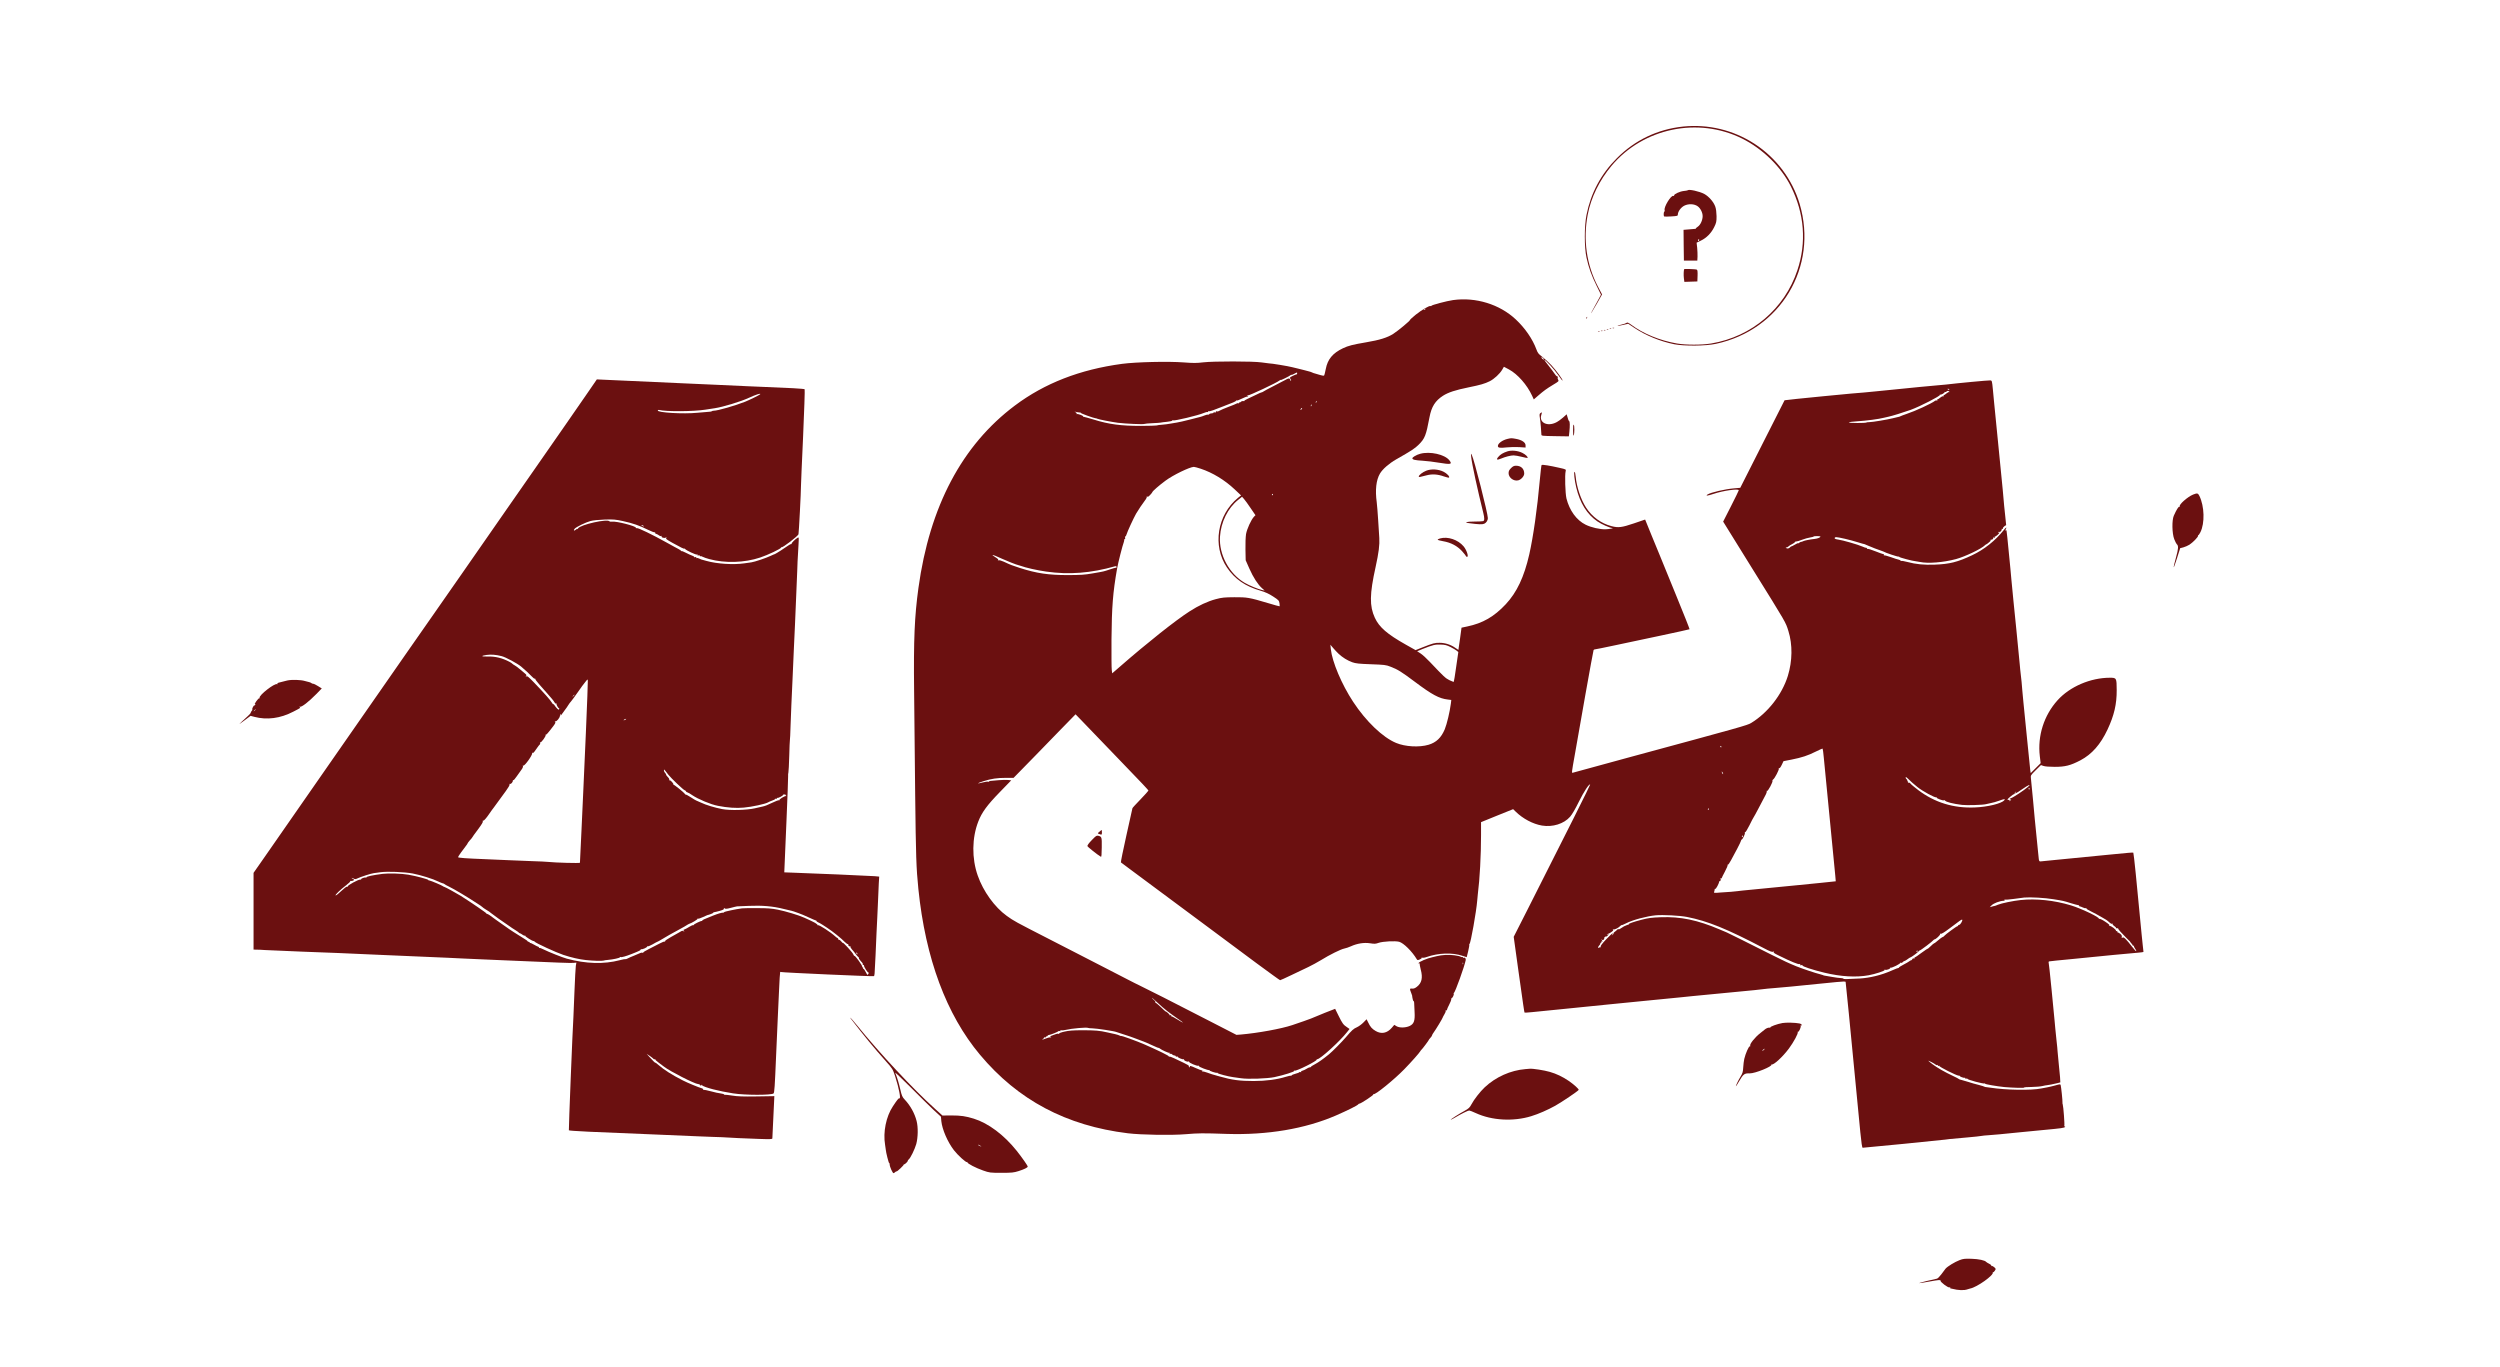 <?xml version="1.0" encoding="UTF-8" standalone="no" ?>
<!DOCTYPE svg PUBLIC "-//W3C//DTD SVG 1.1//EN" "http://www.w3.org/Graphics/SVG/1.1/DTD/svg11.dtd">
<svg xmlns="http://www.w3.org/2000/svg" xmlns:xlink="http://www.w3.org/1999/xlink" version="1.1" width="750" height="410" viewBox="27.5 9.09 750 410" xml:space="preserve">
<desc>Created with Fabric.js 5.2.4</desc>
<defs>
</defs>
<g transform="matrix(Infinity NaN NaN Infinity 0 0)" id="08dab2b1-e57e-4e26-bbb6-9233e955f3a2"  >
</g>
<g transform="matrix(1 0 0 1 375 240)" id="cbd4a61e-0e13-46c9-b12c-14fc70561590"  >
<rect style="stroke: none; stroke-width: 1; stroke-dasharray: none; stroke-linecap: butt; stroke-dashoffset: 0; stroke-linejoin: miter; stroke-miterlimit: 4; fill: rgb(255,255,255); fill-rule: nonzero; opacity: 1; visibility: hidden;" vector-effect="non-scaling-stroke"  x="-375" y="-240" rx="0" ry="0" width="750" height="480" />
</g>
<g transform="matrix(0.71 0 0 0.71 393.85 284.15)"  >
<g style="opacity: 1;" vector-effect="non-scaling-stroke"   >
		<g transform="matrix(1 0 0 1 -490 -290)"  >
<rect style="stroke: none; stroke-width: 1; stroke-dasharray: none; stroke-linecap: butt; stroke-dashoffset: 0; stroke-linejoin: miter; stroke-miterlimit: 4; fill: rgb(255,255,255); fill-opacity: 0; fill-rule: nonzero; opacity: 1;" vector-effect="non-scaling-stroke"  x="-50" y="-50" rx="0" ry="0" width="100" height="100" />
</g>
		<g transform="matrix(1 0 0 1 0 0)"  >
<rect style="stroke: none; stroke-width: 1; stroke-dasharray: none; stroke-linecap: butt; stroke-dashoffset: 0; stroke-linejoin: miter; stroke-miterlimit: 4; fill: rgb(255,255,255); fill-rule: nonzero; opacity: 1; visibility: hidden;" vector-effect="non-scaling-stroke"  x="-540" y="-340" rx="0" ry="0" width="1080" height="680" />
</g>
		<g transform="matrix(0.03 0 0 -0.03 200.05 -287.78)"  >
<path style="stroke: none; stroke-width: 1; stroke-dasharray: none; stroke-linecap: butt; stroke-dashoffset: 0; stroke-linejoin: miter; stroke-miterlimit: 4; fill: rgb(107,16,16); fill-rule: nonzero; opacity: 1;" vector-effect="non-scaling-stroke"  transform=" translate(-21410.67, -17010.8)" d="M 21246 18549 C 20889 18511 20570 18359 20316 18104 C 20093 17882 19949 17613 19888 17305 C 19856 17146 19856 16850 19888 16703 C 19918 16564 19960 16447 20032 16303 L 20092 16181 L 20050 16103 C 20026 16060 19993 16000 19977 15970 C 19960 15940 19950 15918 19955 15922 C 19959 15926 19995 15987 20035 16057 L 20107 16185 L 20049 16295 C 19888 16604 19838 16956 19905 17308 C 19952 17552 20069 17791 20241 17997 C 20688 18529 21460 18689 22080 18380 C 22372 18234 22630 17980 22767 17705 C 22957 17323 22989 16918 22858 16525 C 22678 15983 22216 15590 21645 15494 C 21513 15472 21286 15472 21160 15494 C 20920 15536 20686 15632 20515 15760 C 20476 15788 20462 15794 20453 15785 C 20447 15779 20415 15767 20381 15760 C 20347 15753 20322 15745 20324 15743 C 20327 15740 20362 15746 20402 15755 L 20475 15772 L 20560 15715 C 20723 15606 20923 15524 21125 15483 C 21262 15456 21568 15458 21710 15489 C 22622 15684 23153 16572 22890 17460 C 22787 17805 22561 18107 22255 18306 C 21955 18501 21601 18586 21246 18549 z" stroke-linecap="round" />
</g>
		<g transform="matrix(0.03 0 0 -0.03 198.15 -292.23)"  >
<path style="stroke: none; stroke-width: 1; stroke-dasharray: none; stroke-linecap: butt; stroke-dashoffset: 0; stroke-linejoin: miter; stroke-miterlimit: 4; fill: rgb(107,16,16); fill-rule: nonzero; opacity: 1;" vector-effect="non-scaling-stroke"  transform=" translate(-21352.67, -17152.53)" d="M 21318 17645 C 21316 17642 21290 17638 21262 17635 C 21207 17629 21124 17591 21127 17572 C 21129 17566 21124 17563 21116 17566 C 21083 17578 20978 17405 20994 17364 C 20997 17357 20995 17348 20990 17345 C 20978 17338 20977 17283 20988 17276 C 20993 17273 21038 17274 21088 17277 C 21173 17282 21180 17285 21180 17304 C 21180 17345 21223 17404 21270 17428 C 21329 17458 21411 17455 21459 17420 C 21498 17393 21530 17329 21529 17280 C 21529 17225 21498 17158 21463 17134 C 21445 17122 21433 17111 21435 17108 C 21440 17103 21421 17100 21332 17094 L 21260 17088 L 21262 16872 L 21265 16655 L 21359 16655 L 21454 16655 L 21457 16710 C 21458 16740 21456 16797 21452 16836 L 21444 16907 L 21504 16936 C 21585 16975 21649 17041 21691 17125 C 21722 17188 21725 17203 21725 17280 C 21724 17333 21718 17384 21707 17415 C 21685 17479 21617 17558 21553 17593 C 21484 17630 21336 17663 21318 17645 z M 21480 16945 C 21480 16937 21476 16930 21470 16930 C 21465 16930 21463 16937 21466 16945 C 21470 16953 21474 16960 21476 16960 C 21478 16960 21480 16953 21480 16945 z" stroke-linecap="round" />
</g>
		<g transform="matrix(0.03 0 0 -0.03 198.37 -271.03)"  >
<path style="stroke: none; stroke-width: 1; stroke-dasharray: none; stroke-linecap: butt; stroke-dashoffset: 0; stroke-linejoin: miter; stroke-miterlimit: 4; fill: rgb(107,16,16); fill-rule: nonzero; opacity: 1;" vector-effect="non-scaling-stroke"  transform=" translate(-21360.41, -16459.82)" d="M 21269 16548 C 21262 16528 21260 16464 21265 16422 L 21272 16369 L 21363 16372 L 21455 16375 L 21458 16454 C 21460 16511 21457 16536 21448 16541 C 21437 16549 21272 16554 21269 16548 z" stroke-linecap="round" />
</g>
		<g transform="matrix(0.03 0 0 -0.03 129.95 -81.68)"  >
<path style="stroke: none; stroke-width: 1; stroke-dasharray: none; stroke-linecap: butt; stroke-dashoffset: 0; stroke-linejoin: miter; stroke-miterlimit: 4; fill: rgb(107,16,16); fill-rule: nonzero; opacity: 1;" vector-effect="non-scaling-stroke"  transform=" translate(-19101.46, -10304.67)" d="M 18035 16269 C 17949 16257 17730 16199 17730 16188 C 17730 16183 17726 16182 17720 16185 C 17704 16195 17599 16134 17511 16064 C 17467 16028 17430 15995 17430 15990 C 17430 15977 17263 15838 17193 15793 C 17112 15741 17000 15706 16815 15675 C 16623 15642 16562 15627 16484 15590 C 16340 15521 16269 15435 16243 15298 C 16234 15252 16224 15211 16219 15206 C 16215 15202 16190 15205 16163 15214 C 16135 15223 16104 15232 16092 15235 C 16081 15237 16063 15243 16052 15249 C 16042 15254 16022 15261 16009 15264 C 15996 15267 15962 15276 15933 15284 C 15904 15292 15868 15301 15853 15304 C 15838 15307 15800 15316 15770 15324 C 15719 15338 15473 15379 15440 15378 C 15432 15378 15387 15384 15340 15391 C 15222 15409 14660 15409 14515 15392 C 14426 15381 14375 15381 14246 15391 C 14023 15408 13572 15397 13374 15371 C 12780 15291 12284 15098 11865 14784 C 11120 14226 10664 13363 10506 12215 C 10451 11814 10437 11489 10445 10770 C 10448 10448 10455 9789 10460 9305 C 10470 8437 10475 8270 10505 7975 C 10605 6998 10899 6205 11373 5640 C 11908 5001 12589 4640 13455 4534 C 13645 4511 14071 4504 14271 4521 C 14454 4536 14500 4537 14850 4525 C 15419 4507 15950 4596 16385 4784 C 16548 4855 16691 4926 16701 4942 C 16704 4947 16711 4952 16716 4951 C 16737 4951 16920 5072 16914 5082 C 16910 5089 16912 5090 16918 5086 C 16940 5073 17209 5292 17350 5437 C 17452 5542 17559 5663 17574 5689 C 17579 5698 17586 5707 17590 5710 C 17601 5717 17700 5850 17695 5850 C 17693 5850 17702 5862 17715 5876 C 17729 5891 17740 5907 17740 5913 C 17740 5919 17750 5937 17763 5954 C 17791 5991 17890 6155 17890 6164 C 17890 6168 17901 6187 17913 6208 C 17926 6228 17935 6251 17932 6259 C 17929 6267 17932 6270 17939 6266 C 17945 6262 17950 6265 17950 6273 C 17950 6281 17964 6312 17980 6343 C 17997 6374 18010 6409 18010 6420 C 18010 6431 18014 6440 18018 6440 C 18030 6440 18052 6489 18045 6500 C 18042 6505 18044 6510 18048 6512 C 18066 6519 18198 6888 18214 6972 C 18219 6999 18199 7017 18178 7003 C 18171 6999 18170 7002 18175 7010 C 18181 7020 18179 7022 18168 7017 C 18159 7014 18148 7016 18143 7021 C 18138 7026 18099 7035 18055 7041 C 17974 7052 17878 7047 17805 7028 C 17783 7023 17758 7017 17750 7015 C 17674 7000 17550 6947 17550 6930 C 17550 6924 17555 6922 17562 6926 C 17568 6930 17570 6929 17567 6924 C 17564 6918 17570 6880 17581 6839 C 17612 6723 17595 6649 17525 6596 C 17499 6576 17480 6569 17459 6572 C 17425 6577 17423 6567 17445 6514 C 17453 6495 17459 6477 17459 6475 C 17462 6440 17474 6391 17480 6395 C 17484 6397 17487 6387 17488 6372 C 17488 6357 17491 6299 17494 6242 C 17501 6118 17485 6074 17424 6045 C 17368 6019 17283 6017 17241 6041 L 17208 6061 L 17173 6020 C 17107 5943 17026 5927 16945 5975 C 16895 6004 16870 6032 16840 6096 L 16818 6140 L 16774 6095 C 16750 6070 16709 6040 16683 6028 C 16634 6007 16612 5987 16525 5885 C 16468 5819 16340 5689 16289 5647 C 16202 5576 16140 5533 16088 5505 C 16057 5489 16033 5473 16035 5470 C 16037 5467 16030 5463 16019 5463 C 16009 5462 15987 5453 15972 5442 C 15957 5432 15932 5420 15917 5416 C 15900 5412 15892 5405 15896 5398 C 15901 5391 15899 5390 15890 5395 C 15883 5399 15875 5399 15871 5394 C 15868 5389 15843 5379 15815 5372 C 15788 5365 15763 5355 15762 5349 C 15760 5344 15755 5342 15751 5344 C 15747 5347 15715 5340 15679 5329 C 15557 5291 15401 5270 15228 5270 C 15033 5270 14923 5284 14745 5335 C 14696 5349 14648 5362 14640 5365 C 14632 5367 14601 5378 14571 5389 C 14541 5400 14513 5407 14507 5403 C 14501 5400 14500 5402 14504 5408 C 14508 5415 14505 5420 14497 5420 C 14489 5420 14448 5436 14406 5455 C 14335 5487 14325 5489 14329 5467 C 14330 5462 14326 5461 14320 5465 C 14314 5468 14312 5476 14316 5481 C 14319 5486 14286 5506 14243 5526 C 14200 5545 14139 5574 14106 5591 C 14074 5607 14043 5617 14037 5613 C 14032 5610 14029 5611 14033 5616 C 14038 5625 13891 5697 13688 5786 C 13582 5832 13360 5913 13360 5904 C 13360 5902 13351 5904 13340 5910 C 13329 5916 13301 5925 13278 5930 C 13254 5935 13204 5946 13165 5955 C 13056 5980 12998 5985 12815 5985 C 12686 5985 12625 5980 12563 5966 C 12513 5955 12483 5943 12487 5937 C 12491 5931 12488 5930 12481 5934 C 12474 5939 12457 5937 12442 5931 C 12427 5925 12402 5916 12385 5910 C 12361 5901 12358 5897 12370 5888 C 12382 5880 12381 5879 12367 5884 C 12356 5887 12328 5881 12303 5870 C 12277 5859 12255 5852 12252 5855 C 12249 5857 12255 5862 12264 5866 C 12273 5869 12277 5876 12274 5881 C 12271 5886 12276 5887 12284 5884 C 12293 5881 12300 5883 12300 5889 C 12300 5895 12307 5900 12316 5900 C 12324 5900 12329 5904 12326 5908 C 12324 5912 12329 5916 12338 5917 C 12361 5918 12474 5963 12478 5972 C 12480 5976 12488 5976 12497 5973 C 12508 5969 12511 5971 12506 5978 C 12501 5986 12504 5988 12514 5984 C 12523 5981 12552 5983 12579 5990 C 12667 6011 12876 6029 12896 6018 C 12901 6015 12928 6012 12956 6012 C 13016 6011 13266 5973 13295 5960 C 13306 5955 13354 5940 13402 5925 C 13449 5911 13528 5883 13577 5864 C 13625 5845 13672 5827 13680 5825 C 13688 5823 13739 5801 13793 5776 C 13846 5751 13890 5733 13890 5736 C 13890 5739 13896 5736 13903 5730 C 13928 5708 14033 5661 14043 5667 C 14049 5671 14050 5668 14045 5660 C 14039 5650 14041 5648 14053 5653 C 14061 5656 14074 5652 14080 5644 C 14087 5636 14101 5630 14111 5630 C 14122 5630 14130 5625 14130 5619 C 14130 5613 14137 5611 14147 5614 C 14157 5618 14161 5618 14157 5614 C 14148 5604 14229 5568 14243 5577 C 14248 5580 14250 5578 14247 5573 C 14239 5560 14294 5535 14310 5545 C 14316 5548 14319 5547 14318 5541 C 14314 5527 14430 5478 14448 5485 C 14455 5488 14459 5486 14456 5481 C 14449 5471 14583 5419 14602 5424 C 14609 5425 14611 5424 14605 5422 C 14600 5419 14619 5409 14649 5399 C 14678 5389 14706 5383 14711 5386 C 14716 5389 14720 5387 14720 5382 C 14720 5373 14871 5333 14936 5325 C 14958 5322 15009 5315 15050 5309 C 15147 5294 15421 5304 15520 5325 C 15653 5353 15811 5403 15797 5413 C 15789 5419 15791 5420 15804 5416 C 15831 5407 16130 5557 16115 5572 C 16112 5575 16116 5577 16123 5577 C 16164 5577 16440 5828 16543 5959 L 16578 6003 L 16542 6028 C 16491 6061 16476 6082 16423 6190 C 16398 6242 16376 6286 16375 6287 C 16374 6289 16101 6179 16035 6150 C 16012 6140 15880 6094 15770 6057 C 15614 6005 15289 5946 15050 5925 L 14985 5920 L 14600 6118 C 14147 6352 13660 6599 13610 6621 C 13591 6629 13521 6665 13455 6699 C 13389 6734 13229 6816 13100 6882 C 12971 6949 12798 7037 12715 7080 C 12633 7123 12466 7208 12345 7270 C 11857 7520 11852 7523 11750 7596 C 11580 7718 11418 7942 11341 8164 C 11256 8406 11259 8694 11349 8925 C 11399 9054 11473 9155 11651 9338 L 11813 9505 L 11769 9510 C 11745 9513 11685 9511 11635 9507 C 11586 9502 11535 9498 11523 9497 C 11510 9496 11500 9492 11500 9488 C 11500 9484 11494 9483 11486 9486 C 11479 9489 11444 9484 11410 9475 C 11319 9451 11327 9463 11422 9493 C 11533 9528 11614 9540 11741 9540 L 11846 9540 L 11947 9643 C 12003 9699 12102 9801 12169 9870 C 12235 9939 12386 10094 12504 10215 L 12719 10435 L 12782 10370 C 12897 10250 13073 10067 13321 9810 C 13671 9447 13745 9369 13745 9360 C 13745 9356 13694 9300 13633 9236 C 13571 9172 13520 9117 13520 9112 C 13520 9108 13482 8936 13435 8730 C 13389 8524 13354 8353 13358 8349 C 13362 8346 13426 8299 13500 8243 C 13818 8007 14250 7686 14588 7435 C 14788 7286 15096 7058 15271 6927 C 15447 6797 15595 6690 15600 6690 C 15605 6690 15676 6722 15757 6761 C 15838 6800 15946 6852 15996 6875 C 16046 6899 16127 6943 16176 6973 C 16297 7048 16456 7127 16505 7136 C 16526 7140 16568 7154 16596 7167 C 16686 7208 16783 7223 16867 7210 C 16929 7200 16945 7201 16987 7216 C 17048 7237 17221 7246 17277 7231 C 17339 7214 17459 7096 17525 6985 C 17534 6971 17539 6970 17568 6983 C 17586 6990 17597 7000 17593 7005 C 17588 7009 17593 7010 17602 7007 C 17612 7004 17639 7007 17662 7016 C 17831 7075 18027 7082 18173 7032 L 18228 7014 L 18249 7099 C 18260 7145 18267 7187 18264 7191 C 18262 7195 18264 7200 18268 7202 C 18284 7208 18364 7658 18376 7810 C 18379 7846 18383 7889 18385 7905 C 18412 8114 18430 8447 18430 8736 L 18430 8916 L 18656 9008 L 18882 9099 L 18918 9064 C 19020 8964 19160 8890 19288 8868 C 19438 8843 19597 8892 19684 8992 C 19713 9025 19759 9104 19809 9206 C 19879 9348 19953 9460 19967 9446 C 19971 9442 19642 8784 19084 7683 L 18890 7301 L 18950 6868 C 19028 6309 19039 6238 19043 6234 C 19045 6232 19091 6234 19146 6240 C 19200 6246 19448 6271 19695 6295 C 19943 6320 20188 6344 20240 6350 C 20292 6355 20520 6378 20745 6400 C 20971 6421 21199 6444 21253 6450 C 21307 6456 21377 6463 21408 6466 C 21461 6470 22036 6526 22280 6550 C 22338 6556 22421 6565 22465 6571 C 22509 6576 22556 6580 22570 6580 C 22584 6580 22685 6589 22795 6600 C 22905 6611 23067 6627 23155 6636 C 23243 6644 23371 6657 23438 6664 C 23526 6673 23563 6673 23565 6666 C 23568 6657 23613 6200 23772 4548 C 23787 4397 23797 4330 23805 4330 C 23832 4330 24956 4441 24970 4445 C 24987 4449 25014 4452 25275 4475 C 25374 4484 25466 4493 25480 4497 C 25494 4500 25534 4504 25570 4506 C 25629 4509 25787 4524 26040 4550 C 26092 4556 26232 4569 26350 4580 C 26607 4604 26642 4609 26656 4623 C 26660 4627 26658 4630 26651 4630 C 26644 4630 26642 4635 26645 4640 C 26652 4651 26632 4915 26623 4940 C 26619 4948 26618 4961 26619 4969 C 26622 4985 26601 5187 26594 5212 C 26590 5227 26584 5227 26522 5209 C 26485 5199 26430 5185 26400 5180 C 26370 5174 26334 5168 26320 5165 C 26177 5136 25827 5142 25605 5176 C 25583 5179 25556 5183 25545 5184 C 25534 5184 25523 5187 25520 5190 C 25517 5193 25481 5204 25440 5215 C 25399 5225 25331 5244 25290 5258 C 25249 5271 25204 5284 25190 5287 C 25177 5289 25163 5294 25160 5298 C 25157 5302 25121 5321 25080 5340 C 24964 5394 24851 5459 24788 5507 C 24756 5531 24730 5553 24730 5555 C 24730 5561 24819 5514 24836 5499 C 24843 5493 24855 5492 24861 5496 C 24869 5501 24870 5499 24865 5490 C 24859 5480 24861 5478 24874 5483 C 24883 5487 24889 5486 24886 5482 C 24879 5471 25124 5348 25155 5346 C 25168 5346 25176 5343 25174 5341 C 25167 5334 25231 5310 25241 5316 C 25246 5319 25250 5316 25250 5310 C 25250 5303 25257 5300 25265 5304 C 25273 5307 25280 5306 25280 5301 C 25280 5288 25507 5227 25522 5236 C 25526 5239 25530 5237 25530 5232 C 25530 5224 25692 5196 25800 5185 C 25914 5175 26081 5170 26077 5177 C 26074 5182 26122 5186 26184 5186 C 26245 5187 26315 5193 26340 5200 C 26365 5206 26392 5211 26400 5211 C 26416 5211 26494 5227 26552 5241 L 26589 5251 L 26585 5323 C 26582 5363 26573 5456 26565 5530 C 26557 5604 26550 5676 26550 5689 C 26550 5702 26543 5777 26534 5854 C 26526 5932 26518 6002 26518 6010 C 26518 6018 26514 6063 26509 6110 C 26505 6157 26485 6361 26465 6564 C 26445 6767 26427 6937 26424 6942 C 26421 6946 26425 6952 26432 6955 C 26439 6957 26589 6973 26765 6989 C 26941 7006 27200 7032 27340 7046 C 27480 7060 27632 7074 27678 7077 C 27723 7080 27760 7086 27760 7089 C 27760 7092 27755 7133 27750 7180 C 27744 7227 27738 7292 27735 7325 C 27729 7389 27697 7728 27651 8193 C 27635 8352 27620 8483 27617 8486 C 27613 8491 27551 8485 27255 8456 C 27050 8435 26729 8404 26530 8385 C 26439 8377 26349 8368 26329 8365 C 26294 8360 26292 8362 26286 8393 C 26283 8410 26278 8459 26275 8500 C 26271 8541 26260 8658 26249 8760 C 26238 8862 26229 8952 26229 8960 C 26228 8980 26182 9472 26175 9530 C 26170 9575 26170 9576 26243 9648 L 26316 9720 L 26350 9708 C 26372 9700 26434 9695 26510 9695 C 26657 9695 26732 9714 26872 9787 C 27033 9872 27155 10010 27254 10221 C 27347 10420 27384 10577 27383 10776 C 27382 10947 27381 10950 27287 10950 C 27014 10950 26723 10825 26550 10633 C 26358 10420 26266 10131 26300 9845 L 26312 9747 L 26242 9677 L 26172 9607 L 26166 9641 C 26163 9660 26142 9864 26120 10095 C 26098 10326 26075 10556 26069 10605 C 26063 10655 26057 10727 26054 10765 C 26050 10833 26039 10940 26024 11065 C 26020 11098 26017 11128 26018 11131 C 26018 11134 26010 11222 25999 11326 C 25989 11430 25975 11569 25969 11634 C 25963 11700 25945 11877 25929 12029 C 25913 12181 25900 12316 25900 12329 C 25900 12342 25893 12417 25885 12494 C 25877 12572 25863 12709 25855 12800 C 25846 12891 25838 12976 25835 12990 C 25833 13004 25831 13019 25831 13023 C 25830 13028 25825 13028 25819 13024 C 25812 13020 25812 13025 25820 13040 C 25840 13078 25825 13072 25790 13027 C 25671 12879 25516 12755 25346 12675 C 25145 12580 25028 12550 24821 12543 C 24667 12537 24557 12548 24432 12581 C 24392 12592 24354 12598 24349 12595 C 24344 12591 24340 12593 24340 12598 C 24340 12603 24328 12610 24313 12613 C 24297 12616 24247 12632 24201 12649 C 24155 12665 24112 12677 24107 12673 C 24101 12670 24100 12672 24104 12678 C 24108 12685 24106 12690 24099 12690 C 24093 12690 24042 12708 23987 12730 C 23931 12753 23880 12768 23873 12765 C 23865 12762 23862 12765 23865 12771 C 23869 12777 23866 12780 23859 12779 C 23851 12778 23825 12786 23800 12798 C 23741 12825 23525 12887 23461 12896 C 23428 12900 23410 12907 23410 12916 C 23410 12924 23420 12930 23433 12930 C 23468 12929 23621 12894 23727 12861 C 23781 12844 23828 12831 23833 12831 C 23837 12830 23854 12823 23870 12815 C 23900 12800 24056 12740 24075 12736 C 24081 12735 24090 12731 24096 12728 C 24122 12711 24303 12651 24311 12656 C 24316 12659 24320 12657 24320 12652 C 24320 12644 24515 12592 24550 12591 C 24558 12591 24585 12586 24610 12581 C 24723 12556 24938 12573 25119 12621 C 25245 12655 25477 12765 25528 12817 C 25535 12824 25544 12830 25548 12830 C 25552 12831 25571 12845 25590 12862 C 25609 12879 25619 12889 25611 12885 C 25602 12879 25599 12881 25604 12889 C 25608 12895 25615 12898 25620 12895 C 25630 12889 25652 12915 25643 12924 C 25639 12928 25644 12928 25654 12924 C 25668 12919 25671 12920 25666 12929 C 25662 12935 25662 12939 25667 12938 C 25677 12935 25730 12980 25730 12992 C 25730 12997 25725 12998 25718 12994 C 25711 12990 25710 12991 25714 12999 C 25718 13005 25726 13008 25731 13004 C 25743 12997 25771 13031 25763 13044 C 25759 13049 25762 13050 25768 13046 C 25775 13042 25780 13045 25780 13054 C 25780 13063 25790 13076 25803 13085 L 25826 13100 L 25813 13227 C 25805 13298 25799 13362 25798 13370 C 25797 13396 25761 13781 25750 13880 C 25737 14003 25660 14781 25655 14840 C 25653 14865 25646 14941 25639 15010 C 25627 15134 25626 15136 25601 15138 C 25576 15140 25140 15099 24975 15079 C 24931 15074 24886 15070 24875 15070 C 24857 15070 24386 15024 24315 15016 C 24299 15014 24249 15009 24205 15005 C 24161 15002 24062 14992 23985 14983 C 23908 14975 23838 14968 23830 14968 C 23793 14969 22709 14863 22705 14858 C 22703 14856 22562 14578 22392 14240 L 22081 13625 L 21998 13618 C 21865 13607 21668 13561 21620 13531 C 21586 13508 21623 13512 21703 13539 C 21839 13585 22060 13617 22060 13590 C 22060 13585 22010 13483 21950 13365 L 21840 13149 L 22021 12857 C 22120 12696 22227 12525 22258 12475 C 22733 11711 22719 11736 22759 11608 C 22819 11417 22816 11187 22751 10975 C 22669 10712 22469 10455 22233 10312 C 22180 10280 22101 10258 20520 9830 C 20054 9704 19766 9625 19726 9613 C 19704 9607 19702 9593 19755 9890 C 19774 9997 19839 10365 19899 10708 C 19960 11050 20012 11335 20015 11340 C 20018 11346 20028 11350 20036 11350 C 20044 11350 20167 11375 20308 11405 C 20449 11435 20744 11497 20963 11544 C 21182 11590 21364 11631 21367 11633 C 21369 11636 21285 11849 21179 12107 C 21074 12364 20968 12622 20945 12680 C 20922 12738 20870 12862 20831 12957 C 20792 13052 20756 13140 20751 13154 L 20741 13178 L 20583 13124 C 20411 13066 20364 13060 20268 13085 C 20122 13123 19995 13215 19909 13347 C 19836 13460 19777 13634 19763 13782 C 19760 13819 19753 13850 19747 13850 C 19734 13850 19746 13732 19771 13630 C 19823 13411 19923 13251 20070 13151 C 20125 13113 20242 13061 20277 13059 C 20311 13057 20235 13042 20183 13041 C 20102 13039 19981 13067 19904 13105 C 19775 13168 19676 13305 19633 13475 C 19616 13547 19608 13807 19622 13860 C 19629 13884 19627 13886 19532 13907 C 19402 13937 19291 13955 19283 13946 C 19279 13943 19268 13848 19258 13737 C 19222 13333 19166 12938 19109 12686 C 19037 12370 18935 12153 18778 11985 C 18614 11810 18455 11718 18235 11672 L 18155 11655 L 18134 11500 C 18122 11415 18112 11344 18111 11342 C 18111 11341 18092 11353 18069 11370 C 18007 11415 17925 11442 17849 11442 C 17777 11443 17753 11436 17606 11378 L 17508 11339 L 17371 11416 C 17108 11564 16996 11661 16934 11795 C 16858 11960 16860 12127 16945 12510 C 16989 12710 17003 12823 16997 12918 C 16994 12960 16987 13074 16981 13170 C 16975 13266 16966 13379 16961 13420 C 16937 13595 16953 13735 17006 13825 C 17043 13888 17133 13967 17234 14025 C 17454 14150 17497 14179 17550 14231 C 17639 14318 17656 14363 17704 14619 C 17732 14767 17784 14850 17893 14921 C 17968 14969 18068 15002 18255 15040 C 18422 15074 18482 15091 18554 15127 C 18615 15158 18694 15231 18727 15287 L 18752 15330 L 18822 15293 C 18945 15227 19078 15076 19149 14922 L 19173 14870 L 19234 14923 C 19316 14994 19354 15021 19448 15078 C 19526 15125 19528 15126 19515 15150 C 19506 15167 19505 15177 19512 15181 C 19518 15185 19515 15190 19503 15194 C 19493 15197 19476 15214 19466 15232 C 19455 15249 19418 15299 19383 15343 C 19348 15386 19320 15424 19323 15426 C 19332 15435 19466 15288 19517 15213 C 19548 15167 19576 15132 19578 15135 C 19587 15144 19489 15279 19420 15353 C 19383 15393 19325 15445 19292 15470 C 19241 15508 19228 15524 19210 15574 C 19155 15722 19051 15873 18919 15997 C 18692 16210 18354 16314 18035 16269 z M 17645 16140 C 17642 16135 17633 16130 17627 16130 C 17620 16130 17621 16134 17630 16140 C 17649 16152 17653 16152 17645 16140 z M 19315 15432 C 19309 15425 19280 15450 19280 15463 C 19280 15468 19289 15465 19300 15455 C 19311 15445 19318 15435 19315 15432 z M 15840 15235 C 15840 15227 15836 15221 15832 15223 C 15828 15224 15803 15214 15777 15201 C 15733 15179 15731 15176 15746 15159 C 15758 15146 15758 15140 15749 15134 C 15742 15130 15739 15131 15743 15137 C 15747 15143 15743 15153 15736 15160 C 15724 15169 15711 15166 15673 15144 C 15647 15129 15569 15089 15500 15054 C 15431 15019 15370 14986 15363 14980 C 15356 14975 15346 14970 15341 14970 C 15335 14970 15300 14955 15263 14936 C 15226 14917 15172 14892 15143 14879 C 15115 14866 15093 14853 15096 14849 C 15098 14845 15092 14844 15082 14847 C 15071 14849 15056 14845 15048 14836 C 15039 14828 15030 14824 15026 14827 C 15023 14831 15020 14828 15020 14821 C 15020 14814 15015 14812 15010 14815 C 15004 14819 14994 14817 14987 14812 C 14980 14807 14930 14786 14875 14766 C 14820 14745 14760 14720 14742 14709 C 14724 14699 14712 14694 14715 14700 C 14718 14706 14714 14707 14706 14704 C 14697 14701 14692 14694 14695 14690 C 14698 14685 14690 14684 14678 14688 C 14667 14691 14659 14689 14662 14684 C 14666 14679 14654 14674 14637 14674 C 14620 14673 14604 14668 14602 14662 C 14600 14656 14593 14653 14586 14656 C 14580 14658 14556 14653 14535 14644 C 14514 14635 14489 14627 14481 14625 C 14472 14623 14402 14605 14325 14585 C 14248 14565 14167 14547 14145 14544 C 14123 14541 14083 14534 14055 14529 C 14028 14523 13976 14517 13940 14514 C 13904 14511 13868 14507 13860 14503 C 13852 14500 13753 14498 13640 14497 C 13358 14497 13190 14519 12975 14586 C 12909 14606 12847 14623 12838 14624 C 12829 14624 12823 14627 12825 14631 C 12831 14640 12749 14671 12737 14663 C 12731 14660 12730 14662 12734 14669 C 12738 14675 12732 14684 12718 14690 C 12698 14699 12699 14700 12725 14694 C 12742 14690 12765 14686 12777 14686 C 12788 14685 12797 14683 12795 14679 C 12791 14673 12974 14607 12999 14605 C 13008 14605 13020 14601 13025 14598 C 13040 14589 13225 14553 13315 14541 C 13419 14528 13676 14516 13690 14525 C 13696 14528 13744 14533 13798 14535 C 13851 14537 13904 14541 13915 14543 C 13926 14546 13968 14551 14008 14555 C 14047 14559 14080 14566 14080 14572 C 14080 14577 14085 14578 14090 14575 C 14108 14564 14449 14646 14525 14679 C 14547 14689 14571 14695 14579 14692 C 14587 14689 14590 14692 14586 14699 C 14582 14706 14584 14708 14594 14704 C 14602 14701 14630 14707 14657 14718 C 14683 14729 14749 14754 14803 14774 C 14934 14823 14980 14843 14980 14853 C 14980 14857 14984 14859 14990 14855 C 14995 14852 15026 14863 15059 14880 C 15092 14896 15127 14910 15137 14910 C 15153 14910 15153 14912 15140 14921 C 15127 14930 15128 14931 15143 14926 C 15161 14920 15558 15107 15594 15138 C 15605 15148 15611 15150 15607 15144 C 15601 15133 15724 15193 15748 15212 C 15754 15218 15760 15220 15760 15216 C 15760 15213 15777 15219 15797 15230 C 15842 15254 15840 15254 15840 15235 z M 25025 15010 C 25028 15004 25024 15003 25016 15006 C 24998 15013 24995 15020 25009 15020 C 25015 15020 25022 15016 25025 15010 z M 25026 14978 C 25030 14972 25029 14970 25023 14973 C 25018 14976 25001 14968 24985 14954 C 24970 14941 24953 14930 24948 14930 C 24943 14930 24942 14925 24946 14918 C 24950 14911 24949 14910 24941 14914 C 24935 14918 24916 14910 24899 14896 C 24882 14882 24864 14870 24859 14870 C 24853 14870 24852 14865 24856 14858 C 24860 14851 24859 14850 24851 14854 C 24845 14858 24834 14857 24827 14852 C 24776 14812 24544 14705 24422 14665 C 24382 14651 24343 14637 24337 14633 C 24330 14629 24316 14624 24306 14623 C 24295 14621 24261 14613 24231 14605 C 24150 14585 23943 14550 23900 14550 C 23880 14550 23861 14548 23858 14545 C 23848 14535 23610 14536 23610 14546 C 23610 14551 23665 14558 23732 14562 C 23857 14570 24033 14593 24105 14612 C 24127 14617 24156 14624 24170 14627 C 24213 14635 24381 14687 24484 14724 C 24612 14771 24902 14919 24893 14934 C 24890 14940 24890 14942 24895 14938 C 24904 14930 24960 14960 24960 14973 C 24960 14977 24964 14979 24969 14975 C 24974 14972 24981 14974 24985 14980 C 24993 14994 25017 14993 25026 14978 z M 16113 14835 C 16110 14826 16105 14821 16103 14824 C 16100 14827 16101 14833 16105 14839 C 16114 14855 16120 14852 16113 14835 z M 16043 14785 C 16040 14776 16035 14771 16033 14774 C 16030 14777 16031 14783 16035 14789 C 16044 14805 16050 14802 16043 14785 z M 15910 14741 C 15910 14736 15903 14729 15894 14726 C 15880 14721 15879 14722 15890 14735 C 15904 14752 15910 14754 15910 14741 z M 14482 13894 C 14650 13838 14820 13735 14960 13603 L 15050 13518 L 15007 13484 C 14714 13244 14645 12809 14851 12503 C 14962 12339 15110 12237 15327 12175 C 15394 12155 15442 12133 15502 12094 C 15579 12044 15585 12037 15591 12000 C 15594 11978 15595 11958 15593 11956 C 15591 11954 15517 11975 15427 12002 C 15165 12080 15135 12085 14955 12084 C 14815 12083 14782 12080 14695 12057 C 14579 12026 14452 11967 14325 11885 C 14126 11757 13730 11443 13346 11108 L 13235 11012 L 13229 11058 C 13225 11084 13224 11278 13225 11490 C 13229 11951 13245 12153 13304 12488 C 13319 12572 13380 12813 13399 12862 C 13404 12876 13406 12891 13403 12894 C 13399 12897 13402 12900 13409 12900 C 13417 12900 13420 12908 13417 12920 C 13414 12931 13416 12940 13420 12940 C 13425 12940 13432 12950 13435 12963 C 13450 13012 13533 13192 13571 13260 C 13601 13311 13664 13406 13695 13445 C 13713 13467 13725 13492 13723 13500 C 13720 13511 13721 13512 13727 13503 C 13734 13493 13744 13498 13768 13523 C 13785 13540 13800 13560 13801 13565 C 13803 13578 13898 13661 13985 13725 C 14092 13805 14326 13918 14385 13920 C 14396 13920 14439 13908 14482 13894 z M 15500 13530 C 15500 13525 15495 13520 15489 13520 C 15484 13520 15482 13525 15485 13530 C 15488 13536 15493 13540 15496 13540 C 15498 13540 15500 13536 15500 13530 z M 15186 13337 L 15253 13239 L 15231 13217 C 15191 13173 15133 13046 15120 12973 C 15114 12932 15110 12839 15112 12753 L 15115 12605 L 15167 12487 C 15223 12361 15286 12264 15346 12210 L 15383 12178 L 15349 12185 C 15291 12197 15168 12248 15101 12287 C 14882 12415 14738 12684 14753 12935 C 14766 13142 14863 13339 15010 13456 L 15064 13499 L 15092 13467 C 15108 13449 15150 13391 15186 13337 z M 23210 12938 C 23210 12925 23169 12909 23127 12905 C 23068 12899 22981 12882 22967 12873 C 22960 12869 22946 12864 22935 12863 C 22924 12861 22913 12855 22912 12850 C 22910 12844 22904 12842 22900 12845 C 22895 12848 22873 12839 22851 12825 C 22828 12811 22806 12800 22801 12800 C 22796 12800 22787 12793 22780 12785 C 22765 12767 22734 12765 22724 12782 C 22720 12789 22721 12790 22728 12786 C 22734 12782 22747 12787 22757 12797 C 22767 12807 22792 12824 22813 12833 C 22833 12843 22850 12855 22850 12860 C 22850 12865 22858 12869 22868 12869 C 22877 12868 22914 12879 22950 12893 C 22986 12907 23037 12921 23063 12925 C 23089 12929 23112 12935 23114 12939 C 23120 12947 23210 12947 23210 12938 z M 11590 12667 C 11609 12659 11654 12640 11690 12623 C 11753 12594 11887 12541 11913 12536 C 11919 12534 11932 12531 11940 12528 C 12018 12499 12179 12463 12307 12445 C 12627 12399 12935 12423 13279 12521 C 13286 12523 13295 12519 13297 12513 C 13300 12506 13296 12500 13288 12500 C 13280 12500 13241 12489 13200 12475 C 13114 12446 13126 12448 12955 12419 C 12848 12400 12788 12396 12610 12396 C 12340 12395 12168 12421 11935 12496 C 11823 12532 11807 12538 11709 12584 C 11676 12599 11644 12608 11634 12604 C 11621 12600 11619 12601 11627 12607 C 11636 12614 11627 12624 11595 12644 C 11535 12682 11534 12688 11590 12667 z M 18001 11382 C 18036 11364 18075 11341 18087 11331 L 18110 11312 L 18080 11105 C 18064 10991 18049 10895 18046 10893 C 18043 10890 18016 10901 17984 10916 C 17928 10944 17909 10962 17709 11173 C 17663 11222 17604 11276 17577 11293 L 17530 11323 L 17602 11353 C 17750 11412 17782 11420 17861 11417 C 17923 11415 17947 11409 18001 11382 z M 16424 11287 C 16479 11236 16547 11193 16617 11168 C 16665 11151 16709 11146 16880 11140 C 17068 11133 17091 11131 17154 11106 C 17255 11068 17312 11032 17496 10894 C 17740 10711 17840 10657 17962 10643 L 18011 10637 L 18005 10586 C 17990 10469 17949 10297 17919 10224 C 17869 10105 17800 10039 17691 10006 C 17559 9967 17362 9978 17233 10032 C 17045 10110 16809 10336 16628 10612 C 16468 10855 16333 11173 16314 11355 L 16308 11415 L 16346 11370 C 16367 11345 16402 11308 16424 11287 z M 21815 9980 C 21818 9975 21816 9970 21811 9970 C 21805 9970 21800 9975 21800 9980 C 21800 9986 21802 9990 21804 9990 C 21807 9990 21812 9986 21815 9980 z M 23258 9820 C 23267 9720 23386 8498 23419 8165 C 23423 8121 23427 8084 23426 8083 C 23425 8082 23331 8072 23215 8061 C 23100 8049 22960 8036 22905 8030 C 22499 7989 22385 7978 22240 7965 C 22149 7957 22059 7947 22040 7944 C 22021 7941 21981 7937 21950 7935 C 21920 7934 21853 7929 21801 7925 C 21714 7917 21707 7918 21713 7934 C 21717 7944 21720 7958 21720 7966 C 21720 7975 21724 7979 21729 7976 C 21738 7970 21783 8054 21783 8077 C 21783 8084 21787 8087 21791 8085 C 21801 8078 21811 8110 21803 8122 C 21800 8129 21802 8130 21808 8126 C 21815 8122 21820 8123 21820 8128 C 21820 8133 21840 8174 21865 8220 C 21889 8265 21907 8307 21903 8313 C 21900 8318 21901 8321 21906 8317 C 21911 8314 21931 8341 21950 8378 C 21969 8414 22009 8489 22039 8544 C 22068 8600 22093 8651 22093 8658 C 22093 8664 22096 8670 22100 8670 C 22113 8670 22152 8751 22146 8766 C 22143 8775 22145 8778 22150 8775 C 22156 8772 22182 8815 22210 8871 C 22237 8927 22264 8978 22269 8984 C 22274 8990 22305 9047 22338 9110 C 22371 9173 22412 9251 22429 9283 C 22447 9314 22458 9345 22454 9352 C 22450 9359 22451 9360 22458 9356 C 22471 9348 22544 9485 22535 9500 C 22532 9505 22536 9512 22544 9517 C 22565 9529 22632 9658 22624 9671 C 22620 9679 22621 9680 22628 9676 C 22636 9672 22649 9689 22665 9722 L 22690 9775 L 22803 9797 C 22949 9826 23034 9854 23145 9910 C 23195 9935 23238 9954 23241 9951 C 23244 9947 23252 9889 23258 9820 z M 21840 9595 C 21840 9590 21835 9592 21830 9600 C 21825 9608 21820 9620 21820 9625 C 21820 9631 21825 9628 21830 9620 C 21835 9612 21840 9601 21840 9595 z M 24449 9523 C 24471 9499 24524 9453 24577 9410 C 24647 9353 24826 9256 24842 9266 C 24848 9270 24850 9269 24847 9263 C 24840 9252 24935 9216 24949 9224 C 24954 9228 24962 9225 24965 9220 C 24978 9200 25074 9175 25205 9159 C 25268 9151 25497 9158 25540 9169 C 25565 9176 25601 9184 25620 9187 C 25639 9190 25685 9203 25721 9216 C 25801 9245 25818 9247 25799 9224 C 25761 9178 25566 9130 25384 9123 C 25084 9111 24822 9191 24587 9368 C 24533 9409 24484 9450 24478 9460 C 24471 9470 24460 9475 24452 9472 C 24442 9469 24439 9471 24444 9478 C 24448 9485 24446 9490 24440 9490 C 24434 9490 24431 9494 24434 9499 C 24437 9504 24433 9513 24425 9520 C 24410 9532 24405 9550 24416 9550 C 24419 9550 24434 9538 24449 9523 z M 26130 9410 C 26077 9364 25922 9261 25894 9254 C 25881 9251 25873 9244 25876 9239 C 25879 9234 25887 9233 25893 9237 C 25900 9241 25899 9237 25891 9227 C 25876 9209 25865 9204 25875 9220 C 25878 9226 25871 9230 25858 9230 C 25837 9231 25839 9235 25879 9270 C 25903 9292 25929 9310 25937 9310 C 25945 9310 25949 9314 25946 9319 C 25943 9324 25948 9334 25958 9341 C 25973 9354 25974 9353 25961 9338 C 25937 9306 25964 9319 26050 9379 C 26140 9442 26188 9461 26130 9410 z M 26155 9391 C 26158 9386 26157 9379 26152 9376 C 26147 9373 26143 9377 26143 9385 C 26143 9402 26146 9404 26155 9391 z M 21640 9100 C 21640 9095 21635 9090 21629 9090 C 21624 9090 21622 9095 21625 9100 C 21628 9106 21633 9110 21636 9110 C 21638 9110 21640 9106 21640 9100 z M 22117 8715 C 22117 8707 22113 8703 22108 8706 C 22103 8709 22102 8716 22105 8721 C 22114 8734 22117 8732 22117 8715 z M 26495 7830 C 26637 7807 26632 7808 26740 7774 C 26787 7760 26833 7747 26842 7747 C 26851 7746 26856 7742 26854 7738 C 26851 7734 26855 7730 26862 7730 C 26869 7730 26888 7723 26904 7715 C 26920 7706 26940 7702 26947 7705 C 26955 7707 26959 7706 26956 7701 C 26953 7696 26983 7677 27023 7658 C 27062 7639 27126 7605 27164 7582 C 27201 7559 27234 7540 27236 7540 C 27238 7540 27249 7532 27259 7523 C 27300 7485 27311 7479 27322 7486 C 27329 7490 27330 7489 27326 7482 C 27322 7475 27332 7463 27349 7452 C 27366 7442 27377 7430 27372 7426 C 27368 7422 27374 7420 27385 7422 C 27396 7423 27405 7420 27405 7415 C 27405 7409 27419 7391 27435 7374 C 27452 7358 27486 7321 27513 7292 C 27539 7264 27563 7240 27565 7240 C 27568 7240 27570 7238 27570 7235 C 27570 7232 27579 7220 27590 7208 C 27601 7196 27610 7182 27610 7178 C 27610 7173 27615 7172 27622 7176 C 27628 7180 27630 7179 27627 7173 C 27623 7167 27630 7151 27641 7136 C 27652 7122 27660 7105 27658 7100 C 27656 7094 27631 7120 27603 7157 C 27516 7269 27481 7303 27465 7290 C 27453 7280 27452 7282 27455 7300 C 27458 7316 27451 7329 27432 7344 C 27418 7355 27402 7364 27398 7363 C 27393 7361 27391 7366 27393 7373 C 27394 7379 27388 7384 27380 7382 C 27372 7380 27368 7381 27372 7385 C 27384 7397 27301 7460 27282 7454 C 27269 7449 27268 7450 27278 7458 C 27288 7465 27274 7479 27221 7514 C 27179 7542 27145 7558 27138 7554 C 27131 7550 27128 7551 27132 7555 C 27149 7573 26888 7698 26738 7744 C 26504 7815 26247 7842 26030 7819 C 25925 7808 25757 7773 25710 7753 C 25691 7744 25668 7736 25660 7735 C 25652 7734 25634 7730 25620 7725 L 25595 7718 L 25619 7743 C 25647 7773 25735 7807 25793 7809 C 25804 7810 25808 7815 25804 7822 C 25800 7829 25801 7830 25808 7826 C 25814 7822 25868 7826 25927 7834 C 25986 7843 26055 7852 26080 7854 C 26167 7862 26376 7850 26495 7830 z M 21330 7581 C 21621 7524 21894 7413 22411 7142 C 22504 7093 22530 7084 22546 7092 C 22561 7101 22563 7100 22553 7090 C 22544 7080 22558 7069 22618 7040 C 22800 6950 22898 6910 22917 6917 C 22929 6922 22931 6920 22925 6910 C 22919 6900 22922 6898 22938 6902 C 22950 6905 22958 6903 22957 6898 C 22954 6884 23099 6836 23265 6796 C 23495 6740 23715 6727 23891 6760 C 23983 6777 24120 6822 24113 6833 C 24109 6839 24113 6841 24123 6837 C 24143 6829 24203 6853 24193 6865 C 24188 6869 24190 6870 24197 6866 C 24211 6858 24343 6923 24333 6934 C 24329 6938 24333 6938 24341 6935 C 24350 6932 24363 6936 24370 6945 C 24377 6953 24387 6960 24393 6960 C 24398 6960 24418 6971 24436 6985 C 24454 6999 24471 7010 24475 7010 C 24486 7010 24585 7082 24593 7096 C 24597 7104 24606 7110 24611 7110 C 24622 7110 24790 7237 24802 7255 C 24806 7260 24813 7265 24817 7265 C 24835 7265 24902 7329 24896 7339 C 24891 7346 24895 7347 24905 7344 C 24915 7340 24958 7366 25028 7419 C 25087 7463 25151 7511 25170 7525 C 25189 7539 25206 7547 25208 7541 C 25213 7525 25180 7470 25165 7470 C 25157 7470 25150 7466 25150 7460 C 25150 7455 25145 7450 25139 7450 C 25127 7450 24971 7335 24953 7313 C 24947 7305 24939 7299 24936 7300 C 24929 7301 24869 7256 24839 7228 C 24828 7218 24816 7210 24812 7210 C 24808 7210 24785 7191 24762 7168 C 24739 7146 24720 7130 24720 7133 C 24720 7136 24681 7110 24633 7075 C 24586 7039 24543 7010 24538 7010 C 24533 7010 24532 7006 24535 7000 C 24538 6994 24534 6993 24526 6996 C 24517 7000 24508 6995 24504 6986 C 24501 6977 24493 6970 24487 6970 C 24481 6970 24469 6964 24461 6956 C 24452 6949 24415 6927 24378 6908 C 24341 6889 24312 6870 24315 6867 C 24318 6863 24317 6862 24314 6864 C 24311 6866 24263 6848 24207 6823 C 24070 6762 23906 6722 23766 6714 C 23556 6703 23539 6703 23534 6712 C 23531 6716 23514 6720 23497 6720 C 23479 6720 23425 6727 23375 6736 C 23326 6745 23278 6753 23270 6754 C 23261 6755 23250 6758 23245 6762 C 23239 6765 23222 6770 23205 6774 C 23151 6786 22957 6851 22870 6886 C 22767 6928 22685 6966 22528 7045 C 22233 7194 21904 7358 21890 7363 C 21882 7366 21837 7385 21790 7405 C 21478 7538 21240 7587 20962 7577 C 20833 7572 20784 7566 20690 7541 C 20581 7513 20493 7482 20515 7480 C 20521 7479 20506 7473 20484 7466 C 20461 7459 20427 7441 20408 7426 C 20389 7412 20370 7403 20366 7408 C 20362 7412 20353 7408 20346 7400 C 20340 7392 20326 7380 20315 7373 C 20304 7367 20296 7357 20297 7352 C 20298 7346 20292 7336 20282 7328 C 20267 7316 20266 7317 20279 7333 C 20286 7342 20288 7350 20283 7350 C 20277 7350 20236 7311 20191 7264 C 20134 7204 20111 7173 20115 7162 C 20118 7153 20118 7149 20114 7153 C 20110 7157 20101 7155 20093 7149 C 20083 7140 20080 7141 20080 7153 C 20080 7161 20087 7173 20095 7180 C 20103 7187 20110 7199 20110 7206 C 20110 7214 20115 7220 20121 7220 C 20126 7220 20128 7225 20124 7232 C 20120 7239 20121 7240 20128 7236 C 20144 7226 20143 7242 20128 7260 C 20117 7272 20118 7272 20131 7262 C 20144 7252 20150 7253 20160 7265 C 20167 7273 20169 7280 20165 7280 C 20161 7280 20163 7287 20170 7295 C 20177 7303 20186 7308 20190 7305 C 20194 7303 20206 7310 20216 7321 C 20233 7340 20233 7341 20214 7334 C 20204 7330 20198 7330 20202 7334 C 20205 7338 20214 7342 20222 7344 C 20229 7345 20250 7356 20268 7370 C 20292 7387 20297 7396 20288 7403 C 20279 7409 20281 7410 20294 7406 C 20312 7400 20365 7426 20395 7457 C 20403 7465 20410 7469 20410 7466 C 20410 7462 20438 7474 20472 7491 C 20568 7540 20761 7591 20890 7604 C 20991 7613 21227 7601 21330 7581 z M 24577 7095 C 24577 7087 24573 7083 24568 7086 C 24563 7089 24562 7096 24565 7101 C 24574 7114 24577 7112 24577 7095 z M 18177 6918 C 18174 6910 18171 6913 18171 6924 C 18170 6935 18173 6941 18176 6937 C 18179 6934 18180 6925 18177 6918 z M 14009 6256 C 14044 6229 14111 6180 14158 6148 C 14261 6078 14257 6072 14151 6138 C 14110 6164 14071 6184 14067 6182 C 14062 6181 14062 6185 14066 6191 C 14071 6200 14068 6201 14056 6197 C 14047 6193 14041 6194 14044 6199 C 14048 6206 13995 6253 13988 6249 C 13986 6248 13955 6277 13918 6313 C 13881 6349 13848 6375 13844 6372 C 13840 6368 13840 6370 13843 6377 C 13847 6383 13840 6397 13827 6407 C 13814 6417 13800 6432 13795 6440 C 13790 6448 13822 6421 13866 6380 C 13909 6339 13974 6283 14009 6256 z" stroke-linecap="round" />
</g>
		<g transform="matrix(0.03 0 0 -0.03 154.45 -253.14)"  >
<path style="stroke: none; stroke-width: 1; stroke-dasharray: none; stroke-linecap: butt; stroke-dashoffset: 0; stroke-linejoin: miter; stroke-miterlimit: 4; fill: rgb(107,16,16); fill-rule: nonzero; opacity: 1;" vector-effect="non-scaling-stroke"  transform=" translate(-19928.66, -15876.32)" d="M 19925 15879 C 19921 15873 19920 15867 19923 15864 C 19925 15861 19930 15866 19933 15875 C 19940 15892 19934 15895 19925 15879 z" stroke-linecap="round" />
</g>
		<g transform="matrix(0.03 0 0 -0.03 165.71 -248.81)"  >
<path style="stroke: none; stroke-width: 1; stroke-dasharray: none; stroke-linecap: butt; stroke-dashoffset: 0; stroke-linejoin: miter; stroke-miterlimit: 4; fill: rgb(107,16,16); fill-rule: nonzero; opacity: 1;" vector-effect="non-scaling-stroke"  transform=" translate(-20295.86, -15735.19)" d="M 20288 15733 C 20295 15730 20304 15731 20307 15734 C 20311 15737 20305 15740 20294 15739 C 20283 15739 20280 15736 20288 15733 z" stroke-linecap="round" />
</g>
		<g transform="matrix(0.03 0 0 -0.03 164.48 -248.51)"  >
<path style="stroke: none; stroke-width: 1; stroke-dasharray: none; stroke-linecap: butt; stroke-dashoffset: 0; stroke-linejoin: miter; stroke-miterlimit: 4; fill: rgb(107,16,16); fill-rule: nonzero; opacity: 1;" vector-effect="non-scaling-stroke"  transform=" translate(-20255.86, -15725.19)" d="M 20248 15723 C 20255 15720 20264 15721 20267 15724 C 20271 15727 20265 15730 20254 15729 C 20243 15729 20240 15726 20248 15723 z" stroke-linecap="round" />
</g>
		<g transform="matrix(0.03 0 0 -0.03 163.25 -248.2)"  >
<path style="stroke: none; stroke-width: 1; stroke-dasharray: none; stroke-linecap: butt; stroke-dashoffset: 0; stroke-linejoin: miter; stroke-miterlimit: 4; fill: rgb(107,16,16); fill-rule: nonzero; opacity: 1;" vector-effect="non-scaling-stroke"  transform=" translate(-20215.86, -15715.19)" d="M 20208 15713 C 20215 15710 20224 15711 20227 15714 C 20231 15717 20225 15720 20214 15719 C 20203 15719 20200 15716 20208 15713 z" stroke-linecap="round" />
</g>
		<g transform="matrix(0.03 0 0 -0.03 162.03 -247.89)"  >
<path style="stroke: none; stroke-width: 1; stroke-dasharray: none; stroke-linecap: butt; stroke-dashoffset: 0; stroke-linejoin: miter; stroke-miterlimit: 4; fill: rgb(107,16,16); fill-rule: nonzero; opacity: 1;" vector-effect="non-scaling-stroke"  transform=" translate(-20175.86, -15705.19)" d="M 20168 15703 C 20175 15700 20184 15701 20187 15704 C 20191 15707 20185 15710 20174 15709 C 20163 15709 20160 15706 20168 15703 z" stroke-linecap="round" />
</g>
		<g transform="matrix(0.03 0 0 -0.03 160.8 -247.59)"  >
<path style="stroke: none; stroke-width: 1; stroke-dasharray: none; stroke-linecap: butt; stroke-dashoffset: 0; stroke-linejoin: miter; stroke-miterlimit: 4; fill: rgb(107,16,16); fill-rule: nonzero; opacity: 1;" vector-effect="non-scaling-stroke"  transform=" translate(-20135.86, -15695.19)" d="M 20128 15693 C 20135 15690 20144 15691 20147 15694 C 20151 15697 20145 15700 20134 15699 C 20123 15699 20120 15696 20128 15693 z" stroke-linecap="round" />
</g>
		<g transform="matrix(0.03 0 0 -0.03 159.57 -247.28)"  >
<path style="stroke: none; stroke-width: 1; stroke-dasharray: none; stroke-linecap: butt; stroke-dashoffset: 0; stroke-linejoin: miter; stroke-miterlimit: 4; fill: rgb(107,16,16); fill-rule: nonzero; opacity: 1;" vector-effect="non-scaling-stroke"  transform=" translate(-20095.86, -15685.19)" d="M 20088 15683 C 20095 15680 20104 15681 20107 15684 C 20111 15687 20105 15690 20094 15689 C 20083 15689 20080 15686 20088 15683 z" stroke-linecap="round" />
</g>
		<g transform="matrix(0.03 0 0 -0.03 -276.67 -66.59)"  >
<path style="stroke: none; stroke-width: 1; stroke-dasharray: none; stroke-linecap: butt; stroke-dashoffset: 0; stroke-linejoin: miter; stroke-miterlimit: 4; fill: rgb(107,16,16); fill-rule: nonzero; opacity: 1;" vector-effect="non-scaling-stroke"  transform=" translate(-5856, -9810.71)" d="M 6160 14979 C 6091 14878 5945 14668 5836 14511 C 5727 14354 5529 14070 5397 13880 C 5265 13690 5106 13463 5045 13375 C 4984 13287 4855 13103 4760 12965 C 4664 12828 4500 12591 4395 12440 C 4289 12289 4106 12026 3987 11855 C 3775 11550 3720 11472 3619 11328 C 3591 11288 3401 11014 3196 10720 C 2992 10426 2678 9976 2500 9720 C 2322 9464 2086 9125 1975 8965 C 1864 8806 1701 8571 1612 8443 L 1450 8211 L 1450 7670 L 1450 7130 L 1498 7129 C 1524 7129 1572 7127 1605 7124 C 1666 7120 2613 7081 2640 7082 C 2648 7082 2914 7071 3230 7056 C 3761 7033 3875 7028 4185 7015 C 4246 7012 4338 7008 4390 7005 C 4442 7002 4544 6998 4615 6995 C 4687 6992 4842 6985 4960 6980 C 5761 6945 5919 6939 5956 6943 L 5997 6947 L 5989 6901 C 5985 6876 5977 6716 5970 6545 C 5964 6375 5957 6210 5955 6180 C 5944 6025 5887 4590 5891 4585 C 5901 4576 6227 4560 7125 4525 C 7340 4517 7604 4506 7714 4500 C 7823 4495 7915 4491 7919 4492 C 7925 4494 8117 4485 8280 4475 C 8321 4473 8445 4468 8556 4464 C 8724 4458 8757 4459 8757 4471 C 8758 4484 8778 4912 8783 5020 L 8785 5066 L 8535 5062 C 8342 5059 8263 5062 8191 5074 C 8139 5082 8094 5087 8089 5085 C 8085 5082 8080 5084 8078 5089 C 8077 5094 8055 5101 8030 5104 C 8005 5106 7943 5120 7892 5134 C 7840 5149 7793 5157 7788 5153 C 7782 5150 7780 5152 7784 5158 C 7787 5164 7780 5171 7768 5175 C 7718 5189 7561 5254 7495 5288 C 7341 5367 7232 5436 7154 5504 C 7130 5525 7110 5540 7110 5537 C 7110 5529 7073 5565 7025 5619 L 6986 5662 L 7033 5631 C 7058 5613 7082 5595 7085 5589 C 7089 5584 7097 5583 7103 5586 C 7110 5590 7112 5590 7108 5585 C 7104 5581 7124 5561 7153 5540 C 7182 5519 7216 5493 7230 5482 C 7314 5416 7664 5238 7712 5236 C 7726 5235 7736 5232 7734 5229 C 7732 5225 7737 5219 7746 5216 C 7756 5212 7759 5214 7754 5223 C 7750 5229 7755 5228 7766 5219 C 7802 5188 8004 5136 8205 5105 C 8369 5079 8742 5078 8774 5104 C 8786 5113 8792 5206 8809 5615 C 8821 5890 8832 6156 8835 6205 C 8837 6255 8845 6410 8851 6550 C 8857 6690 8864 6808 8867 6813 C 8869 6817 8876 6818 8881 6814 C 8893 6807 10183 6749 10189 6756 C 10192 6759 10195 6775 10197 6793 C 10202 6867 10219 7207 10224 7360 C 10228 7451 10232 7552 10235 7585 C 10237 7618 10242 7717 10245 7805 C 10248 7893 10253 8008 10256 8062 L 10262 8158 L 10199 8164 C 10139 8169 9272 8207 9035 8214 L 8925 8218 L 8928 8286 C 8929 8324 8942 8621 8956 8945 C 8970 9270 8980 9551 8979 9570 C 8978 9589 8979 9614 8983 9625 C 8986 9636 8992 9741 8995 9859 C 8998 9976 9002 10075 9004 10079 C 9006 10082 9011 10180 9014 10295 C 9018 10411 9023 10539 9025 10580 C 9027 10621 9034 10770 9040 10910 C 9046 11050 9055 11255 9060 11365 C 9066 11475 9073 11630 9076 11710 C 9079 11790 9087 11994 9095 12164 C 9102 12335 9108 12476 9108 12479 C 9106 12485 9115 12660 9126 12843 C 9131 12937 9131 12941 9113 12931 C 9080 12912 9021 12853 9028 12845 C 9032 12842 9030 12840 9025 12842 C 9019 12843 9004 12837 8990 12827 C 8941 12791 8798 12700 8791 12700 C 8787 12700 8762 12689 8734 12676 C 8670 12645 8505 12590 8460 12584 C 8441 12581 8396 12575 8360 12570 C 8207 12548 7976 12563 7830 12604 C 7800 12613 7767 12622 7758 12624 C 7749 12627 7732 12634 7720 12640 C 7709 12646 7694 12648 7688 12644 C 7681 12639 7680 12641 7685 12650 C 7691 12660 7688 12662 7672 12658 C 7660 12654 7652 12656 7655 12660 C 7658 12665 7645 12673 7627 12679 C 7609 12685 7568 12704 7537 12720 C 7506 12736 7480 12746 7480 12742 C 7480 12738 7476 12740 7472 12746 C 7468 12752 7452 12763 7435 12772 C 7419 12780 7344 12820 7270 12862 C 7065 12976 6867 13072 6848 13066 C 6838 13064 6832 13065 6835 13070 C 6849 13092 6552 13169 6495 13157 C 6481 13155 6467 13157 6464 13161 C 6439 13202 6051 13115 6020 13062 C 6015 13053 6010 13049 6010 13054 C 6010 13059 6001 13055 5990 13045 C 5965 13022 5951 13033 5973 13058 C 5997 13084 6126 13147 6195 13166 C 6231 13176 6312 13184 6395 13187 C 6518 13191 6549 13188 6650 13166 C 6790 13136 6887 13102 7003 13044 C 7052 13020 7097 13003 7103 13007 C 7108 13010 7110 13008 7106 13002 C 7103 12996 7110 12988 7122 12985 C 7135 12981 7153 12971 7162 12963 C 7171 12955 7184 12951 7191 12956 C 7198 12960 7201 12959 7197 12953 C 7187 12936 7233 12920 7256 12933 C 7272 12942 7273 12941 7263 12929 C 7253 12917 7267 12905 7348 12860 C 7462 12796 7520 12768 7520 12778 C 7520 12782 7524 12780 7528 12773 C 7540 12754 7680 12688 7696 12694 C 7706 12698 7708 12696 7704 12688 C 7699 12681 7704 12679 7718 12682 C 7730 12686 7738 12684 7734 12679 C 7730 12672 7744 12666 7753 12672 C 7754 12673 7766 12668 7779 12661 C 7792 12654 7832 12640 7869 12630 C 8089 12570 8364 12578 8585 12652 C 8692 12687 8880 12777 8880 12792 C 8880 12798 8883 12801 8886 12797 C 8898 12786 9112 12949 9125 12979 C 9130 12993 9161 13580 9160 13655 C 9160 13677 9173 13992 9190 14354 C 9206 14717 9216 15018 9212 15022 C 9204 15030 8975 15043 8640 15055 C 8555 15058 8449 15063 8405 15065 C 8361 15068 8165 15076 7970 15085 C 7775 15093 7572 15102 7520 15105 C 7439 15109 7234 15119 6660 15144 C 6597 15147 6487 15152 6415 15155 L 6285 15161 L 6160 14979 z M 8586 14952 C 8581 14943 8437 14872 8375 14847 C 8231 14790 7987 14720 7933 14720 C 7922 14720 7910 14717 7906 14713 C 7902 14709 7884 14705 7867 14705 C 7849 14704 7775 14698 7701 14691 C 7505 14671 7132 14693 7143 14724 C 7146 14730 7154 14733 7161 14731 C 7254 14706 7646 14708 7815 14735 C 7865 14743 7923 14752 7945 14755 C 8060 14772 8311 14848 8425 14901 C 8527 14948 8598 14970 8586 14952 z M 6940 13100 C 6948 13095 6951 13090 6945 13090 C 6940 13090 6928 13095 6920 13100 C 6912 13105 6910 13110 6915 13110 C 6921 13110 6932 13105 6940 13100 z M 4945 11263 C 5003 11248 5164 11161 5218 11117 C 5271 11073 5345 11004 5373 10973 C 5389 10955 5406 10943 5411 10946 C 5416 10949 5419 10947 5418 10942 C 5416 10936 5443 10901 5476 10863 C 5510 10826 5559 10770 5585 10740 C 5611 10710 5643 10673 5655 10659 C 5668 10644 5683 10623 5690 10611 C 5696 10598 5706 10592 5713 10596 C 5720 10600 5722 10600 5718 10595 C 5710 10587 5739 10530 5752 10530 C 5756 10530 5757 10524 5754 10516 C 5750 10505 5743 10508 5725 10526 C 5711 10540 5695 10560 5689 10571 C 5683 10582 5676 10589 5673 10586 C 5670 10583 5660 10593 5651 10609 C 5633 10642 5539 10747 5401 10891 C 5321 10974 5304 10987 5291 10977 C 5277 10967 5277 10967 5288 10981 C 5298 10995 5295 11001 5268 11023 C 5250 11037 5217 11064 5195 11084 C 5173 11103 5144 11125 5130 11132 C 5116 11139 5101 11150 5095 11156 C 5090 11162 5072 11174 5055 11183 C 4950 11238 4854 11261 4745 11258 C 4654 11255 4646 11267 4731 11280 C 4796 11289 4864 11284 4945 11263 z M 6131 10194 C 6114 9809 6098 9446 6095 9385 C 6092 9325 6081 9068 6069 8815 C 6058 8563 6048 8355 6047 8353 C 6039 8345 5703 8354 5600 8365 C 5575 8368 5472 8373 5370 8376 C 5268 8379 5113 8386 5025 8390 C 4937 8395 4793 8401 4705 8404 C 4449 8414 4330 8422 4330 8432 C 4330 8440 4400 8540 4443 8593 C 4455 8608 4465 8623 4465 8627 C 4465 8631 4480 8650 4497 8670 C 4515 8689 4530 8707 4530 8710 C 4530 8713 4566 8763 4609 8820 C 4662 8891 4685 8929 4679 8936 C 4672 8944 4675 8947 4686 8946 C 4696 8946 4725 8978 4761 9030 C 4793 9077 4826 9122 4833 9130 C 4840 9138 4868 9177 4895 9215 C 4922 9254 4971 9320 5003 9363 C 5035 9406 5059 9447 5056 9455 C 5053 9464 5056 9467 5065 9464 C 5078 9459 5107 9497 5102 9513 C 5101 9518 5104 9519 5108 9516 C 5113 9513 5134 9536 5155 9568 C 5176 9599 5206 9641 5222 9662 C 5240 9685 5248 9705 5244 9717 C 5240 9730 5241 9731 5247 9722 C 5261 9703 5382 9871 5374 9897 C 5370 9910 5371 9911 5378 9902 C 5385 9892 5398 9904 5430 9952 C 5454 9987 5477 10018 5483 10021 C 5488 10025 5489 10033 5486 10039 C 5482 10045 5483 10049 5488 10048 C 5503 10043 5572 10138 5564 10153 C 5560 10159 5560 10162 5565 10158 C 5572 10151 5595 10177 5672 10278 C 5701 10316 5706 10330 5697 10339 C 5688 10349 5688 10350 5700 10345 C 5718 10339 5763 10393 5765 10422 C 5766 10432 5770 10443 5775 10447 C 5779 10452 5780 10446 5777 10435 C 5772 10419 5774 10420 5788 10440 C 5797 10453 5819 10483 5836 10506 C 5854 10529 5873 10557 5879 10568 C 5885 10579 5896 10594 5902 10602 C 5920 10620 5989 10714 6031 10775 C 6066 10826 6086 10854 6130 10909 C 6155 10940 6155 10940 6158 10917 C 6160 10903 6147 10578 6131 10194 z M 5970 10716 C 5970 10714 5962 10706 5953 10699 C 5937 10686 5936 10687 5949 10703 C 5962 10719 5970 10724 5970 10716 z M 6690 10370 C 6682 10365 6671 10360 6665 10360 C 6660 10360 6662 10365 6670 10370 C 6678 10375 6690 10380 6695 10380 C 6701 10380 6698 10375 6690 10370 z M 7295 9590 C 7333 9542 7503 9380 7521 9375 C 7532 9371 7540 9365 7540 9360 C 7540 9355 7550 9348 7562 9344 C 7574 9341 7604 9323 7629 9305 C 7709 9250 7889 9174 7990 9155 C 8127 9128 8250 9120 8355 9130 C 8470 9140 8660 9182 8695 9203 C 8706 9210 8734 9222 8757 9230 C 8780 9237 8797 9247 8794 9251 C 8791 9256 8796 9257 8804 9254 C 8814 9250 8820 9253 8820 9261 C 8820 9268 8823 9271 8826 9267 C 8834 9259 8912 9299 8906 9308 C 8904 9312 8912 9315 8925 9315 C 8938 9315 8946 9312 8944 9308 C 8942 9305 8946 9299 8952 9296 C 8961 9293 8960 9291 8950 9293 C 8929 9295 8848 9245 8857 9235 C 8862 9231 8860 9230 8853 9233 C 8847 9237 8806 9223 8762 9201 C 8686 9165 8654 9152 8620 9145 C 8612 9143 8562 9132 8510 9120 C 8398 9094 8157 9088 8050 9109 C 7949 9128 7817 9168 7750 9201 C 7717 9217 7687 9230 7684 9230 C 7681 9230 7647 9250 7609 9275 C 7571 9299 7540 9316 7540 9312 C 7540 9308 7536 9310 7532 9316 C 7513 9343 7371 9458 7364 9452 C 7359 9448 7358 9449 7363 9454 C 7372 9465 7321 9522 7309 9514 C 7304 9511 7303 9515 7305 9522 C 7308 9530 7299 9547 7285 9560 C 7271 9573 7260 9589 7260 9596 C 7260 9602 7253 9613 7245 9620 C 7237 9627 7230 9642 7230 9653 C 7230 9671 7233 9670 7253 9644 C 7265 9628 7284 9603 7295 9590 z M 3691 8202 C 3802 8181 3981 8125 4052 8089 C 4074 8078 4102 8067 4113 8064 C 4124 8062 4136 8057 4139 8053 C 4142 8048 4172 8032 4205 8016 C 4279 7980 4458 7873 4564 7803 C 4607 7774 4644 7750 4646 7750 C 4648 7750 4658 7742 4668 7733 C 4679 7723 4700 7707 4716 7698 C 4760 7672 4783 7656 4798 7642 C 4813 7628 4988 7503 5028 7478 C 5043 7469 5060 7457 5067 7451 C 5073 7446 5102 7426 5132 7408 C 5161 7390 5187 7372 5188 7368 C 5190 7364 5196 7360 5202 7360 C 5207 7360 5223 7351 5237 7340 C 5251 7329 5267 7323 5273 7327 C 5278 7330 5280 7329 5277 7324 C 5272 7315 5381 7247 5396 7250 C 5400 7251 5406 7247 5409 7242 C 5421 7223 5712 7089 5812 7056 C 5923 7019 6040 6992 6130 6983 C 6226 6972 6361 6968 6378 6975 C 6388 6979 6416 6983 6442 6985 C 6514 6991 6610 7012 6610 7022 C 6610 7027 6614 7028 6620 7025 C 6631 7018 6697 7037 6780 7070 C 6884 7111 6909 7123 6903 7133 C 6900 7139 6902 7140 6908 7136 C 6923 7127 7003 7164 6993 7175 C 6988 7179 6991 7180 6997 7176 C 7004 7172 7037 7185 7070 7204 C 7104 7224 7134 7240 7137 7240 C 7140 7240 7168 7255 7199 7274 C 7269 7317 7346 7360 7430 7405 C 7466 7424 7504 7446 7515 7452 C 7565 7483 7585 7495 7590 7495 C 7614 7500 7708 7556 7703 7563 C 7700 7569 7702 7570 7708 7566 C 7714 7562 7745 7572 7777 7587 C 7809 7602 7837 7615 7840 7615 C 7869 7621 7928 7644 7925 7649 C 7923 7653 7929 7656 7938 7657 C 7947 7658 7983 7666 8018 7676 C 8064 7689 8079 7698 8075 7709 C 8071 7720 8072 7720 8084 7711 C 8096 7701 8114 7703 8172 7718 C 8212 7729 8252 7738 8260 7739 C 8268 7739 8345 7742 8431 7746 C 8612 7754 8766 7741 8911 7704 C 8964 7691 9016 7679 9026 7677 C 9037 7675 9052 7670 9060 7667 C 9068 7663 9098 7653 9125 7644 C 9153 7635 9217 7608 9268 7584 C 9320 7560 9366 7540 9371 7540 C 9376 7540 9380 7536 9380 7531 C 9380 7526 9389 7519 9400 7515 C 9411 7512 9441 7494 9468 7477 C 9494 7459 9523 7441 9532 7435 C 9603 7389 9730 7287 9779 7236 C 9798 7217 9818 7204 9823 7207 C 9829 7210 9830 7208 9827 7203 C 9819 7190 9844 7167 9855 7178 C 9860 7182 9860 7180 9857 7174 C 9853 7168 9863 7150 9877 7134 C 9892 7118 9915 7089 9929 7070 C 9942 7051 9959 7031 9966 7027 C 9974 7022 9978 7015 9976 7011 C 9973 7007 9984 6989 10000 6971 C 10016 6954 10030 6937 10030 6935 C 10030 6932 10030 6925 10030 6919 C 10030 6914 10034 6911 10038 6914 C 10043 6917 10047 6914 10047 6907 C 10047 6884 10102 6800 10112 6806 C 10117 6810 10116 6802 10110 6789 C 10098 6767 10097 6767 10073 6813 C 10060 6839 10045 6860 10039 6860 C 10033 6860 10032 6865 10035 6870 C 10038 6876 10036 6880 10029 6880 C 10022 6880 10019 6883 10023 6886 C 10033 6896 9924 7049 9912 7042 C 9909 7040 9901 7051 9895 7067 C 9883 7094 9750 7239 9750 7224 C 9750 7220 9741 7229 9729 7243 C 9718 7258 9704 7269 9697 7267 C 9691 7266 9686 7271 9685 7278 C 9685 7284 9681 7291 9675 7293 C 9670 7294 9656 7304 9644 7315 C 9577 7377 9413 7483 9398 7474 C 9391 7470 9388 7471 9393 7475 C 9397 7480 9381 7494 9358 7507 C 9317 7529 9294 7540 9205 7580 C 9128 7615 8944 7670 8835 7692 C 8747 7710 8688 7714 8540 7714 C 8438 7715 8344 7713 8330 7711 C 8244 7700 8084 7666 8079 7658 C 8076 7653 8070 7649 8066 7650 C 8051 7654 7991 7636 7920 7608 C 7791 7557 7770 7547 7770 7538 C 7770 7534 7766 7531 7762 7533 C 7750 7536 7650 7488 7650 7478 C 7650 7473 7646 7471 7641 7474 C 7637 7477 7613 7467 7588 7451 C 7563 7435 7533 7419 7521 7415 C 7502 7409 7501 7406 7512 7392 C 7524 7377 7523 7377 7508 7388 C 7494 7399 7486 7398 7453 7377 C 7432 7364 7376 7332 7327 7306 C 7276 7278 7243 7254 7246 7248 C 7250 7242 7248 7240 7242 7243 C 7237 7247 7203 7234 7168 7215 C 7134 7196 7066 7162 7018 7138 C 6970 7115 6934 7092 6937 7086 C 6941 7081 6938 7080 6931 7085 C 6924 7089 6908 7088 6897 7082 C 6885 7076 6846 7059 6810 7045 C 6774 7031 6733 7013 6719 7005 C 6705 6997 6690 6993 6688 6996 C 6685 6998 6649 6992 6609 6981 C 6385 6922 6131 6929 5860 7003 C 5798 7020 5607 7096 5531 7134 C 5505 7148 5480 7156 5476 7153 C 5473 7149 5470 7152 5470 7158 C 5470 7165 5466 7170 5460 7170 C 5455 7170 5429 7183 5401 7199 C 5374 7215 5349 7226 5346 7223 C 5343 7219 5340 7222 5340 7228 C 5340 7235 5333 7240 5325 7240 C 5317 7240 5310 7243 5310 7248 C 5310 7252 5284 7271 5253 7289 C 5189 7327 5028 7431 5020 7440 C 5017 7443 4986 7465 4950 7489 C 4914 7513 4873 7542 4858 7554 C 4797 7602 4747 7635 4739 7633 C 4734 7631 4730 7634 4730 7639 C 4730 7647 4525 7787 4370 7886 C 4317 7919 4152 8010 4137 8013 C 4131 8014 4123 8018 4120 8021 C 4112 8031 3947 8101 3928 8103 C 3918 8104 3910 8107 3910 8111 C 3910 8121 3735 8167 3630 8185 C 3534 8202 3353 8207 3270 8197 C 3124 8178 3040 8160 3040 8148 C 3040 8143 3036 8141 3031 8144 C 3019 8152 2959 8130 2965 8120 C 2968 8116 2962 8114 2953 8116 C 2931 8121 2774 8036 2777 8021 C 2779 8015 2774 8013 2766 8016 C 2759 8019 2724 7992 2685 7955 C 2648 7919 2613 7891 2606 7893 C 2593 7898 2669 7971 2755 8037 C 2788 8062 2814 8087 2812 8092 C 2811 8098 2815 8100 2822 8097 C 2829 8095 2844 8097 2854 8103 C 2872 8112 2872 8113 2849 8126 C 2836 8133 2829 8139 2833 8140 C 2838 8140 2851 8135 2862 8129 C 2879 8120 2890 8121 2914 8133 C 2956 8154 3108 8203 3145 8207 C 3162 8209 3204 8215 3240 8220 C 3337 8233 3570 8224 3691 8202 z M 9954 7074 C 9957 7066 9956 7062 9950 7065 C 9944 7068 9940 7075 9940 7081 C 9940 7095 9947 7092 9954 7074 z" stroke-linecap="round" />
</g>
		<g transform="matrix(0.03 0 0 -0.03 140.92 -208.09)"  >
<path style="stroke: none; stroke-width: 1; stroke-dasharray: none; stroke-linecap: butt; stroke-dashoffset: 0; stroke-linejoin: miter; stroke-miterlimit: 4; fill: rgb(107,16,16); fill-rule: nonzero; opacity: 1;" vector-effect="non-scaling-stroke"  transform=" translate(-19487.15, -14407.7)" d="M 19287 14567 C 19273 14557 19271 14546 19279 14495 C 19288 14441 19298 14318 19300 14265 C 19300 14246 19308 14245 19494 14242 L 19687 14239 L 19694 14301 C 19703 14390 19702 14448 19690 14455 C 19684 14458 19675 14481 19669 14506 C 19663 14530 19657 14550 19656 14550 C 19655 14550 19632 14530 19606 14505 C 19580 14481 19535 14449 19507 14435 C 19384 14374 19266 14432 19298 14538 C 19311 14580 19310 14584 19287 14567 z" stroke-linecap="round" />
</g>
		<g transform="matrix(0.03 0 0 -0.03 148.96 -205.66)"  >
<path style="stroke: none; stroke-width: 1; stroke-dasharray: none; stroke-linecap: butt; stroke-dashoffset: 0; stroke-linejoin: miter; stroke-miterlimit: 4; fill: rgb(107,16,16); fill-rule: nonzero; opacity: 1;" vector-effect="non-scaling-stroke"  transform=" translate(-19749.92, -14328.41)" d="M 19741 14323 C 19741 14265 19744 14242 19750 14255 C 19762 14283 19762 14398 19750 14405 C 19744 14409 19740 14379 19741 14323 z" stroke-linecap="round" />
</g>
		<g transform="matrix(0.03 0 0 -0.03 122.77 -200.22)"  >
<path style="stroke: none; stroke-width: 1; stroke-dasharray: none; stroke-linecap: butt; stroke-dashoffset: 0; stroke-linejoin: miter; stroke-miterlimit: 4; fill: rgb(107,16,16); fill-rule: nonzero; opacity: 1;" vector-effect="non-scaling-stroke"  transform=" translate(-18895, -14150.76)" d="M 18837 14209 C 18764 14192 18700 14145 18700 14109 C 18700 14083 18728 14078 18823 14089 C 18869 14094 18949 14096 18999 14093 L 19090 14087 L 19090 14118 C 19090 14159 19038 14194 18956 14209 C 18889 14221 18889 14221 18837 14209 z" stroke-linecap="round" />
</g>
		<g transform="matrix(0.03 0 0 -0.03 123.03 -195.1)"  >
<path style="stroke: none; stroke-width: 1; stroke-dasharray: none; stroke-linecap: butt; stroke-dashoffset: 0; stroke-linejoin: miter; stroke-miterlimit: 4; fill: rgb(107,16,16); fill-rule: nonzero; opacity: 1;" vector-effect="non-scaling-stroke"  transform=" translate(-18903.29, -13983.72)" d="M 18835 14037 C 18771 14016 18734 13993 18705 13958 C 18671 13918 18687 13910 18747 13936 C 18804 13960 18880 13980 18921 13980 C 18941 13980 18992 13971 19035 13960 C 19078 13949 19115 13942 19117 13944 C 19129 13955 19089 13994 19043 14016 C 18981 14047 18892 14055 18835 14037 z" stroke-linecap="round" />
</g>
		<g transform="matrix(0.03 0 0 -0.03 88.91 -193.73)"  >
<path style="stroke: none; stroke-width: 1; stroke-dasharray: none; stroke-linecap: butt; stroke-dashoffset: 0; stroke-linejoin: miter; stroke-miterlimit: 4; fill: rgb(107,16,16); fill-rule: nonzero; opacity: 1;" vector-effect="non-scaling-stroke"  transform=" translate(-17790.57, -13939.15)" d="M 17631 14004 C 17578 13990 17520 13956 17520 13940 C 17520 13921 17558 13912 17665 13906 C 17726 13902 17826 13890 17888 13879 C 18064 13850 18086 13854 18041 13912 C 17976 13995 17769 14041 17631 14004 z" stroke-linecap="round" />
</g>
		<g transform="matrix(0.03 0 0 -0.03 108.11 -180.77)"  >
<path style="stroke: none; stroke-width: 1; stroke-dasharray: none; stroke-linecap: butt; stroke-dashoffset: 0; stroke-linejoin: miter; stroke-miterlimit: 4; fill: rgb(107,16,16); fill-rule: nonzero; opacity: 1;" vector-effect="non-scaling-stroke"  transform=" translate(-18417.32, -13517.97)" d="M 18335 13970 C 18346 13868 18424 13511 18506 13180 C 18524 13107 18523 13073 18504 13066 C 18495 13063 18439 13060 18380 13060 C 18266 13060 18226 13047 18308 13037 C 18442 13019 18491 13018 18518 13029 C 18547 13041 18570 13076 18570 13108 C 18570 13174 18373 13949 18343 14000 C 18330 14023 18329 14021 18335 13970 z" stroke-linecap="round" />
</g>
		<g transform="matrix(0.03 0 0 -0.03 124.75 -187.49)"  >
<path style="stroke: none; stroke-width: 1; stroke-dasharray: none; stroke-linecap: butt; stroke-dashoffset: 0; stroke-linejoin: miter; stroke-miterlimit: 4; fill: rgb(107,16,16); fill-rule: nonzero; opacity: 1;" vector-effect="non-scaling-stroke"  transform=" translate(-18960, -13735.58)" d="M 18884 13806 C 18858 13780 18850 13764 18850 13735 C 18850 13672 18922 13618 18986 13634 C 19027 13645 19070 13693 19070 13729 C 19070 13797 19026 13840 18954 13840 C 18926 13840 18910 13832 18884 13806 z" stroke-linecap="round" />
</g>
		<g transform="matrix(0.03 0 0 -0.03 89.93 -187.31)"  >
<path style="stroke: none; stroke-width: 1; stroke-dasharray: none; stroke-linecap: butt; stroke-dashoffset: 0; stroke-linejoin: miter; stroke-miterlimit: 4; fill: rgb(107,16,16); fill-rule: nonzero; opacity: 1;" vector-effect="non-scaling-stroke"  transform=" translate(-17824.36, -13729.77)" d="M 17715 13770 C 17664 13750 17610 13708 17610 13688 C 17610 13677 17620 13678 17720 13705 C 17799 13726 17875 13721 17965 13689 C 18001 13677 18033 13669 18036 13673 C 18050 13686 18008 13731 17958 13756 C 17887 13792 17784 13798 17715 13770 z" stroke-linecap="round" />
</g>
		<g transform="matrix(0.03 0 0 -0.03 408.51 -163.31)"  >
<path style="stroke: none; stroke-width: 1; stroke-dasharray: none; stroke-linecap: butt; stroke-dashoffset: 0; stroke-linejoin: miter; stroke-miterlimit: 4; fill: rgb(107,16,16); fill-rule: nonzero; opacity: 1;" vector-effect="non-scaling-stroke"  transform=" translate(-28212.64, -12948.65)" d="M 28285 13453 C 28206 13421 28078 13306 28098 13286 C 28102 13282 28099 13280 28092 13282 C 28079 13285 28052 13242 28013 13155 C 27985 13092 27988 12905 28019 12825 C 28032 12792 28048 12761 28054 12755 C 28081 12733 28079 12694 28044 12567 C 28024 12497 28010 12435 28012 12430 C 28014 12424 28035 12482 28059 12559 L 28103 12698 L 28147 12709 C 28171 12716 28210 12732 28232 12746 C 28281 12777 28361 12860 28354 12872 C 28351 12876 28353 12880 28358 12880 C 28362 12880 28376 12899 28388 12923 C 28451 13050 28445 13286 28374 13433 C 28354 13474 28343 13476 28285 13453 z" stroke-linecap="round" />
</g>
		<g transform="matrix(0.03 0 0 -0.03 97.83 -156.15)"  >
<path style="stroke: none; stroke-width: 1; stroke-dasharray: none; stroke-linecap: butt; stroke-dashoffset: 0; stroke-linejoin: miter; stroke-miterlimit: 4; fill: rgb(107,16,16); fill-rule: nonzero; opacity: 1;" vector-effect="non-scaling-stroke"  transform=" translate(-18081.68, -12714.19)" d="M 17903 12839 C 17885 12834 17870 12826 17870 12821 C 17870 12817 17905 12807 17947 12800 C 18057 12781 18146 12734 18215 12658 C 18245 12624 18270 12593 18270 12588 C 18270 12584 18276 12580 18284 12580 C 18310 12580 18278 12677 18235 12728 C 18156 12822 18012 12870 17903 12839 z" stroke-linecap="round" />
</g>
		<g transform="matrix(0.03 0 0 -0.03 -397.39 -90.83)"  >
<path style="stroke: none; stroke-width: 1; stroke-dasharray: none; stroke-linecap: butt; stroke-dashoffset: 0; stroke-linejoin: miter; stroke-miterlimit: 4; fill: rgb(107,16,16); fill-rule: nonzero; opacity: 1;" vector-effect="non-scaling-stroke"  transform=" translate(-1932.1, -10584.38)" d="M 2025 10886 C 1992 10879 1958 10870 1950 10867 C 1942 10864 1922 10859 1907 10856 C 1890 10852 1882 10845 1886 10838 C 1890 10831 1889 10830 1882 10834 C 1850 10854 1623 10677 1635 10642 C 1638 10635 1636 10632 1631 10635 C 1625 10638 1607 10619 1589 10594 C 1571 10568 1562 10550 1568 10554 C 1576 10559 1578 10556 1574 10546 C 1571 10537 1565 10532 1561 10535 C 1557 10537 1547 10524 1538 10505 C 1529 10485 1527 10473 1534 10477 C 1540 10481 1537 10474 1528 10463 C 1518 10452 1510 10438 1510 10432 C 1510 10426 1493 10406 1473 10388 C 1452 10370 1413 10333 1385 10307 C 1337 10261 1339 10261 1421 10323 L 1508 10388 L 1561 10374 C 1739 10327 1928 10352 2110 10447 C 2217 10502 2215 10501 2199 10512 C 2188 10519 2190 10520 2203 10516 C 2227 10508 2327 10586 2433 10694 L 2511 10774 L 2458 10807 C 2430 10825 2399 10840 2390 10840 C 2381 10840 2370 10844 2365 10849 C 2359 10855 2344 10861 2330 10864 C 2316 10867 2290 10873 2272 10879 C 2215 10896 2089 10900 2025 10886 z M 1580 10476 C 1580 10474 1572 10466 1563 10459 C 1547 10446 1546 10447 1559 10463 C 1572 10479 1580 10484 1580 10476 z" stroke-linecap="round" />
</g>
		<g transform="matrix(0.03 0 0 -0.03 -51.23 -35.74)"  >
<path style="stroke: none; stroke-width: 1; stroke-dasharray: none; stroke-linecap: butt; stroke-dashoffset: 0; stroke-linejoin: miter; stroke-miterlimit: 4; fill: rgb(107,16,16); fill-rule: nonzero; opacity: 1;" vector-effect="non-scaling-stroke"  transform=" translate(-13221.89, -8787.18)" d="M 13215 8795 C 13184 8770 13184 8771 13235 8755 C 13246 8752 13250 8759 13250 8785 C 13250 8804 13248 8820 13247 8820 C 13245 8820 13230 8809 13215 8795 z" stroke-linecap="round" />
</g>
		<g transform="matrix(0.03 0 0 -0.03 -53.48 -29.85)"  >
<path style="stroke: none; stroke-width: 1; stroke-dasharray: none; stroke-linecap: butt; stroke-dashoffset: 0; stroke-linejoin: miter; stroke-miterlimit: 4; fill: rgb(107,16,16); fill-rule: nonzero; opacity: 1;" vector-effect="non-scaling-stroke"  transform=" translate(-13148.18, -8595.57)" d="M 13109 8682 C 13068 8640 13045 8609 13047 8598 C 13050 8585 13187 8476 13237 8447 C 13245 8442 13248 8477 13249 8578 C 13251 8726 13249 8731 13199 8743 C 13178 8749 13164 8740 13109 8682 z" stroke-linecap="round" />
</g>
		<g transform="matrix(0.03 0 0 -0.03 -119.22 75.45)"  >
<path style="stroke: none; stroke-width: 1; stroke-dasharray: none; stroke-linecap: butt; stroke-dashoffset: 0; stroke-linejoin: miter; stroke-miterlimit: 4; fill: rgb(107,16,16); fill-rule: nonzero; opacity: 1;" vector-effect="non-scaling-stroke"  transform=" translate(-11000.62, -5165)" d="M 9757 6248 C 9962 5983 10075 5846 10257 5641 C 10346 5541 10350 5535 10384 5431 C 10437 5267 10467 5108 10442 5124 C 10433 5130 10409 5100 10350 5010 C 10255 4867 10211 4647 10241 4470 C 10246 4440 10251 4408 10251 4400 C 10253 4364 10292 4210 10298 4214 C 10302 4216 10305 4206 10306 4190 C 10307 4159 10347 4070 10360 4070 C 10365 4070 10375 4077 10383 4085 C 10391 4093 10400 4097 10402 4095 C 10409 4088 10511 4186 10505 4193 C 10502 4197 10503 4198 10507 4195 C 10515 4189 10560 4230 10560 4243 C 10560 4248 10566 4258 10574 4264 C 10600 4284 10658 4405 10680 4480 C 10705 4572 10708 4717 10685 4805 C 10657 4914 10597 5022 10518 5106 C 10484 5142 10476 5159 10455 5251 C 10434 5342 10412 5415 10384 5484 C 10380 5495 10477 5403 10601 5279 C 10724 5155 10871 5011 10926 4959 L 11028 4865 L 11033 4804 C 11045 4687 11121 4510 11211 4393 C 11267 4321 11383 4216 11394 4227 C 11397 4231 11400 4228 11400 4223 C 11400 4205 11520 4143 11621 4108 C 11712 4076 11720 4075 11880 4075 C 12027 4075 12053 4078 12120 4099 C 12200 4124 12250 4149 12250 4163 C 12250 4176 12172 4288 12095 4385 C 11916 4609 11696 4774 11490 4838 C 11376 4873 11308 4883 11177 4883 L 11049 4882 L 10942 4979 C 10635 5255 10168 5755 9841 6158 C 9795 6214 9755 6260 9752 6260 C 9750 6260 9752 6254 9757 6248 z M 11586 4454 C 11604 4440 11604 4440 11580 4451 C 11549 4465 11544 4470 11556 4470 C 11562 4470 11575 4463 11586 4454 z" stroke-linecap="round" />
</g>
		<g transform="matrix(0.03 0 0 -0.03 231.4 58.13)"  >
<path style="stroke: none; stroke-width: 1; stroke-dasharray: none; stroke-linecap: butt; stroke-dashoffset: 0; stroke-linejoin: miter; stroke-miterlimit: 4; fill: rgb(107,16,16); fill-rule: nonzero; opacity: 1;" vector-effect="non-scaling-stroke"  transform=" translate(-22436.57, -5727.62)" d="M 22629 6170 C 22554 6157 22450 6118 22457 6107 C 22460 6102 22458 6100 22452 6104 C 22440 6111 22399 6097 22379 6078 C 22371 6071 22344 6049 22319 6030 C 22242 5971 22162 5871 22175 5850 C 22179 5844 22176 5841 22169 5842 C 22155 5845 22109 5742 22091 5665 C 22085 5638 22078 5583 22076 5543 C 22073 5482 22067 5462 22037 5413 C 22004 5359 21967 5280 21974 5280 C 21976 5280 21994 5308 22014 5343 C 22079 5454 22092 5463 22167 5461 C 22240 5458 22494 5561 22473 5585 C 22468 5589 22470 5590 22476 5587 C 22501 5573 22632 5693 22719 5810 C 22786 5900 22854 6026 22844 6042 C 22840 6048 22841 6050 22847 6047 C 22860 6039 22894 6115 22885 6131 C 22880 6139 22881 6141 22888 6136 C 22895 6132 22900 6135 22900 6143 C 22900 6151 22886 6160 22868 6164 C 22811 6176 22677 6179 22629 6170 z M 22370 5795 C 22363 5787 22353 5780 22347 5780 C 22341 5780 22345 5787 22356 5795 C 22381 5814 22386 5814 22370 5795 z" stroke-linecap="round" />
</g>
		<g transform="matrix(0.03 0 0 -0.03 124.04 74.94)"  >
<path style="stroke: none; stroke-width: 1; stroke-dasharray: none; stroke-linecap: butt; stroke-dashoffset: 0; stroke-linejoin: miter; stroke-miterlimit: 4; fill: rgb(107,16,16); fill-rule: nonzero; opacity: 1;" vector-effect="non-scaling-stroke"  transform=" translate(-18934.28, -5179.21)" d="M 19085 5533 C 18876 5516 18666 5422 18511 5276 C 18448 5217 18360 5104 18326 5039 C 18301 4992 18287 4978 18231 4947 C 18149 4903 18022 4821 18034 4820 C 18038 4820 18068 4835 18099 4854 C 18176 4900 18276 4950 18293 4950 C 18301 4950 18342 4934 18385 4914 C 18612 4809 18914 4792 19167 4870 C 19269 4901 19399 4958 19505 5017 C 19598 5069 19823 5221 19835 5240 C 19841 5250 19769 5316 19695 5367 C 19608 5426 19522 5467 19428 5494 C 19349 5517 19188 5542 19145 5538 C 19134 5537 19107 5535 19085 5533 z" stroke-linecap="round" />
</g>
		<g transform="matrix(0.03 0 0 -0.03 311.04 151.08)"  >
<path style="stroke: none; stroke-width: 1; stroke-dasharray: none; stroke-linecap: butt; stroke-dashoffset: 0; stroke-linejoin: miter; stroke-miterlimit: 4; fill: rgb(107,16,16); fill-rule: nonzero; opacity: 1;" vector-effect="non-scaling-stroke"  transform=" translate(-25033.18, -2695.82)" d="M 25065 2897 C 24997 2871 24896 2809 24868 2777 C 24858 2765 24831 2729 24808 2697 C 24785 2666 24757 2638 24746 2636 C 24679 2623 24490 2576 24493 2573 C 24496 2571 24558 2580 24631 2594 C 24776 2620 24800 2622 24797 2607 C 24793 2589 24901 2508 24921 2513 C 24932 2516 24938 2514 24934 2509 C 24931 2504 24932 2500 24937 2499 C 24941 2499 24952 2497 24960 2494 C 25049 2471 25130 2468 25180 2487 C 25188 2490 25203 2495 25214 2497 C 25311 2515 25553 2688 25533 2724 C 25530 2730 25531 2732 25535 2727 C 25540 2723 25551 2732 25561 2747 C 25579 2773 25578 2774 25554 2797 C 25540 2810 25524 2817 25518 2814 C 25512 2810 25510 2811 25513 2817 C 25517 2823 25503 2836 25482 2846 C 25462 2856 25443 2868 25440 2872 C 25423 2894 25336 2913 25235 2916 C 25139 2919 25117 2917 25065 2897 z" stroke-linecap="round" />
</g>
</g>
</g>
</svg>